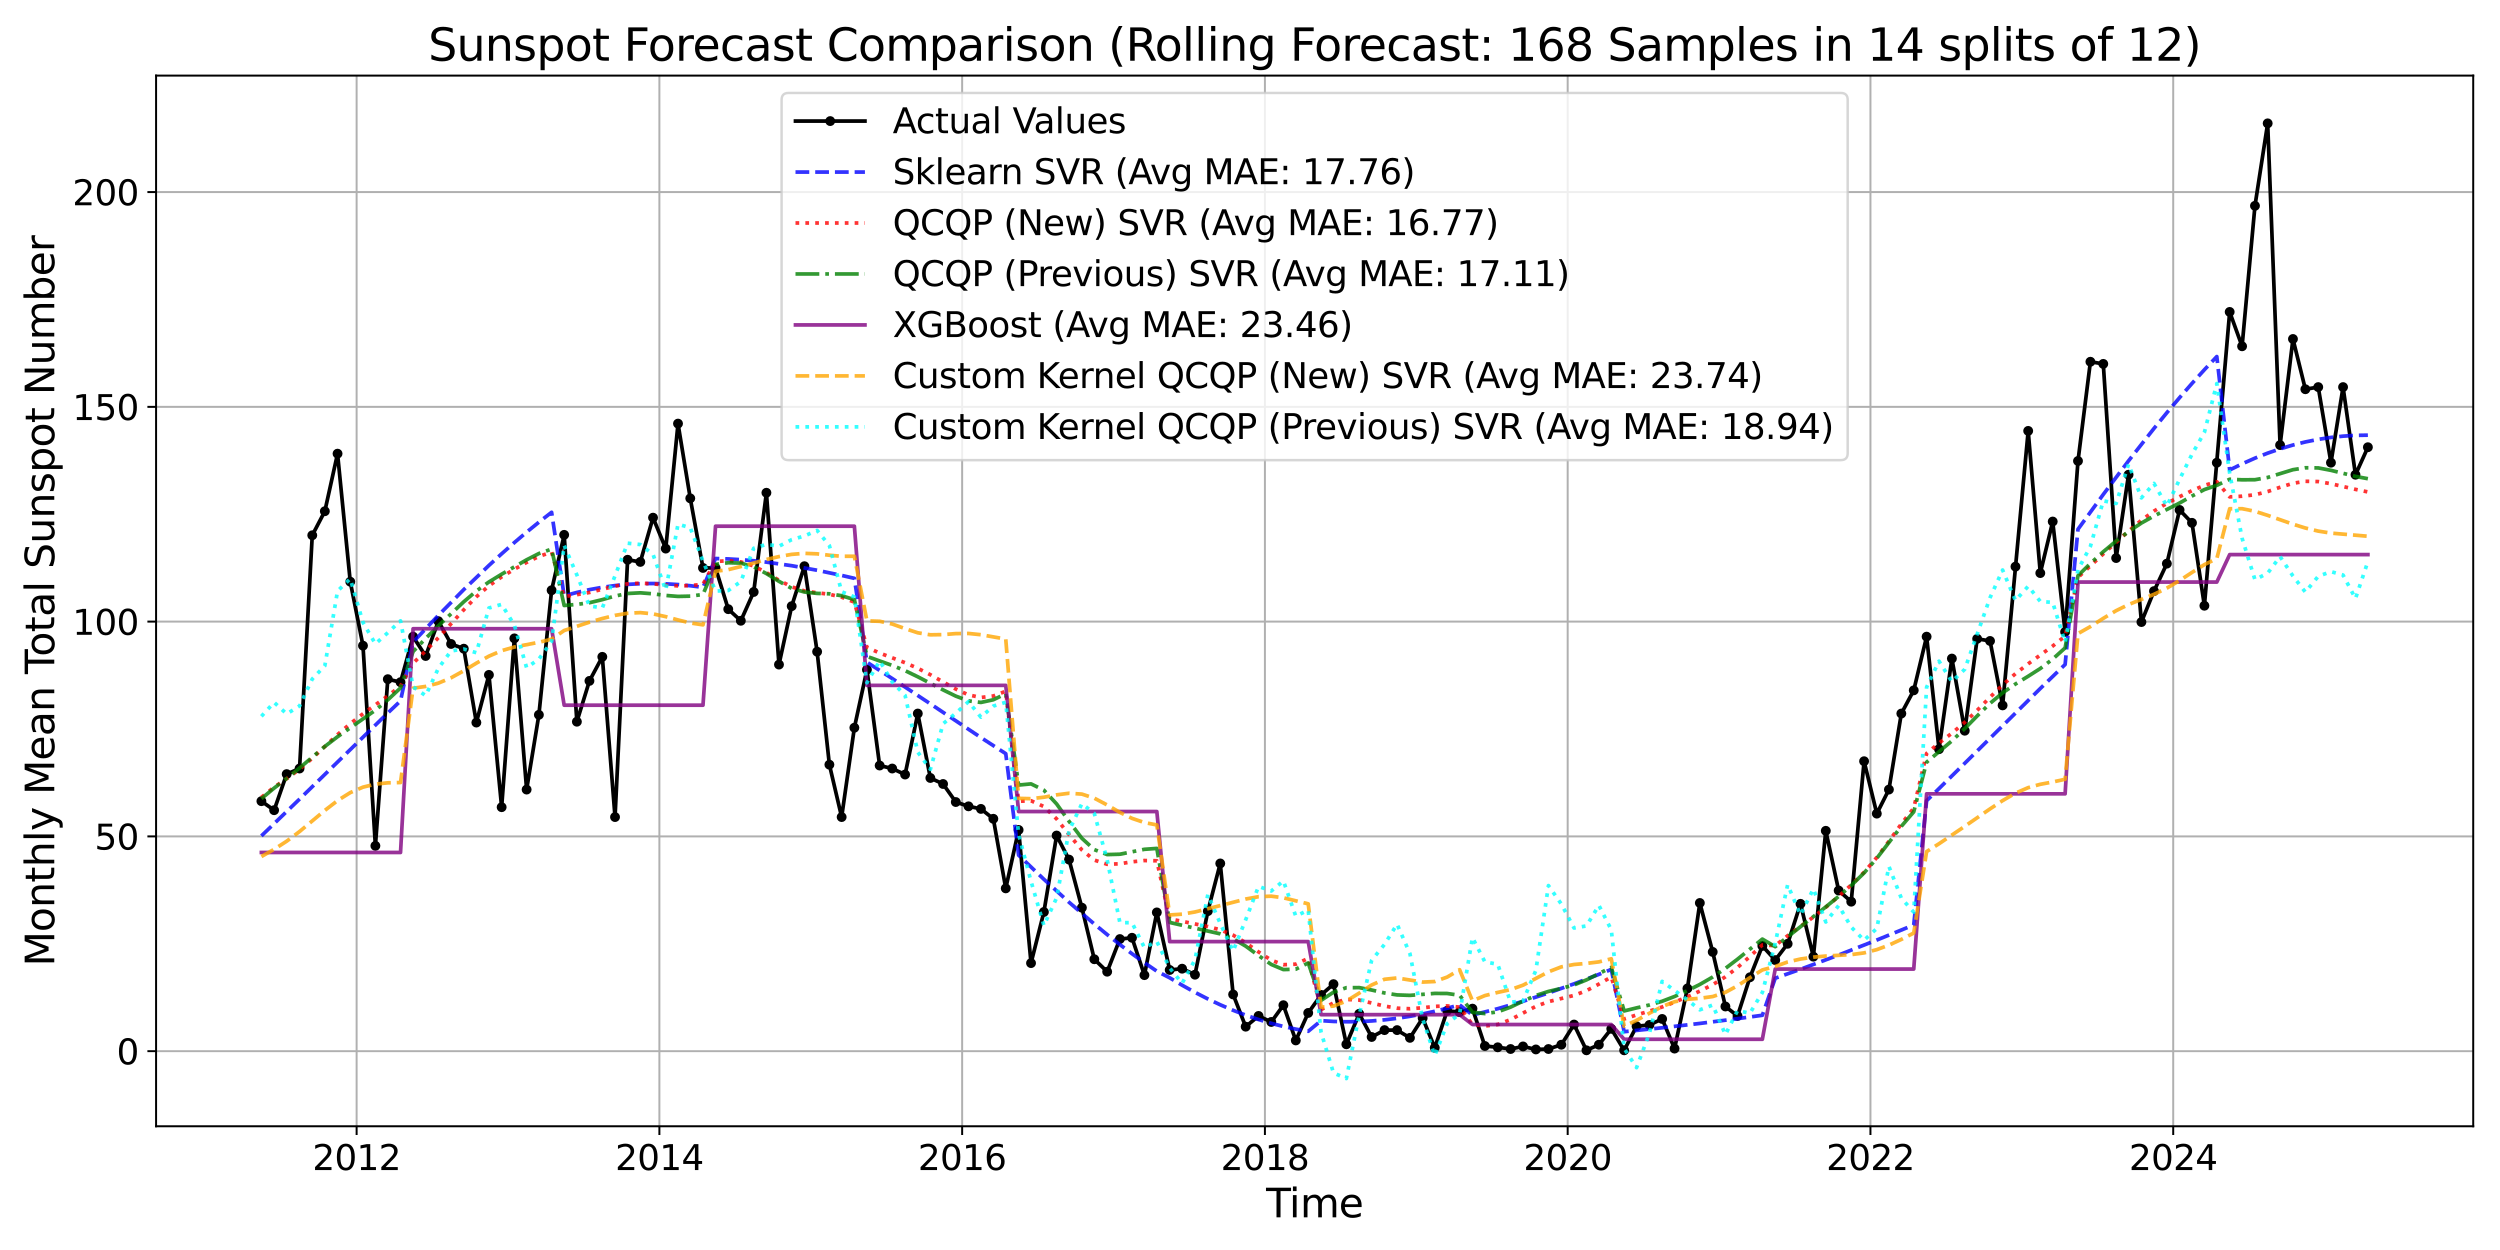 <?xml version="1.0" encoding="utf-8" standalone="no"?>
<!DOCTYPE svg PUBLIC "-//W3C//DTD SVG 1.1//EN"
  "http://www.w3.org/Graphics/SVG/1.1/DTD/svg11.dtd">
<svg xmlns:xlink="http://www.w3.org/1999/xlink" width="1008pt" height="504pt" viewBox="0 0 1008 504" xmlns="http://www.w3.org/2000/svg" version="1.1">
 <defs>
  <style type="text/css">*{stroke-linejoin: round; stroke-linecap: butt}</style>
 </defs>
 <g id="figure_1">
  <g id="patch_1">
   <path d="M 0 504 
L 1008 504 
L 1008 0 
L 0 0 
z
" style="fill: #ffffff"/>
  </g>
  <g id="axes_1">
   <g id="patch_2">
    <path d="M 62.93 454.12 
L 997.2 454.12 
L 997.2 30.48 
L 62.93 30.48 
z
" style="fill: #ffffff"/>
   </g>
   <g id="matplotlib.axis_1">
    <g id="xtick_1">
     <g id="line2d_1">
      <path d="M 143.789 454.12 
L 143.789 30.48 
" clip-path="url(#pcc02c32e2b)" style="fill: none; stroke: #b0b0b0; stroke-width: 0.8; stroke-linecap: square"/>
     </g>
     <g id="line2d_2">
      <defs>
       <path id="mae2267f627" d="M 0 0 
L 0 3.5 
" style="stroke: #000000; stroke-width: 0.8"/>
      </defs>
      <g>
       <use xlink:href="#mae2267f627" x="143.789" y="454.12" style="stroke: #000000; stroke-width: 0.8"/>
      </g>
     </g>
     <g id="text_1">
      <!-- 2012 -->
      <g transform="translate(125.974 471.758) scale(0.14 -0.14)">
       <defs>
        <path id="DejaVuSans-32" d="M 1228 531 
L 3431 531 
L 3431 0 
L 469 0 
L 469 531 
Q 828 903 1448 1529 
Q 2069 2156 2228 2338 
Q 2531 2678 2651 2914 
Q 2772 3150 2772 3378 
Q 2772 3750 2511 3984 
Q 2250 4219 1831 4219 
Q 1534 4219 1204 4116 
Q 875 4013 500 3803 
L 500 4441 
Q 881 4594 1212 4672 
Q 1544 4750 1819 4750 
Q 2544 4750 2975 4387 
Q 3406 4025 3406 3419 
Q 3406 3131 3298 2873 
Q 3191 2616 2906 2266 
Q 2828 2175 2409 1742 
Q 1991 1309 1228 531 
z
" transform="scale(0.016)"/>
        <path id="DejaVuSans-30" d="M 2034 4250 
Q 1547 4250 1301 3770 
Q 1056 3291 1056 2328 
Q 1056 1369 1301 889 
Q 1547 409 2034 409 
Q 2525 409 2770 889 
Q 3016 1369 3016 2328 
Q 3016 3291 2770 3770 
Q 2525 4250 2034 4250 
z
M 2034 4750 
Q 2819 4750 3233 4129 
Q 3647 3509 3647 2328 
Q 3647 1150 3233 529 
Q 2819 -91 2034 -91 
Q 1250 -91 836 529 
Q 422 1150 422 2328 
Q 422 3509 836 4129 
Q 1250 4750 2034 4750 
z
" transform="scale(0.016)"/>
        <path id="DejaVuSans-31" d="M 794 531 
L 1825 531 
L 1825 4091 
L 703 3866 
L 703 4441 
L 1819 4666 
L 2450 4666 
L 2450 531 
L 3481 531 
L 3481 0 
L 794 0 
L 794 531 
z
" transform="scale(0.016)"/>
       </defs>
       <use xlink:href="#DejaVuSans-32"/>
       <use xlink:href="#DejaVuSans-30" transform="translate(63.623 0)"/>
       <use xlink:href="#DejaVuSans-31" transform="translate(127.246 0)"/>
       <use xlink:href="#DejaVuSans-32" transform="translate(190.869 0)"/>
      </g>
     </g>
    </g>
    <g id="xtick_2">
     <g id="line2d_3">
      <path d="M 265.864 454.12 
L 265.864 30.48 
" clip-path="url(#pcc02c32e2b)" style="fill: none; stroke: #b0b0b0; stroke-width: 0.8; stroke-linecap: square"/>
     </g>
     <g id="line2d_4">
      <g>
       <use xlink:href="#mae2267f627" x="265.864" y="454.12" style="stroke: #000000; stroke-width: 0.8"/>
      </g>
     </g>
     <g id="text_2">
      <!-- 2014 -->
      <g transform="translate(248.049 471.758) scale(0.14 -0.14)">
       <defs>
        <path id="DejaVuSans-34" d="M 2419 4116 
L 825 1625 
L 2419 1625 
L 2419 4116 
z
M 2253 4666 
L 3047 4666 
L 3047 1625 
L 3713 1625 
L 3713 1100 
L 3047 1100 
L 3047 0 
L 2419 0 
L 2419 1100 
L 313 1100 
L 313 1709 
L 2253 4666 
z
" transform="scale(0.016)"/>
       </defs>
       <use xlink:href="#DejaVuSans-32"/>
       <use xlink:href="#DejaVuSans-30" transform="translate(63.623 0)"/>
       <use xlink:href="#DejaVuSans-31" transform="translate(127.246 0)"/>
       <use xlink:href="#DejaVuSans-34" transform="translate(190.869 0)"/>
      </g>
     </g>
    </g>
    <g id="xtick_3">
     <g id="line2d_5">
      <path d="M 387.939 454.12 
L 387.939 30.48 
" clip-path="url(#pcc02c32e2b)" style="fill: none; stroke: #b0b0b0; stroke-width: 0.8; stroke-linecap: square"/>
     </g>
     <g id="line2d_6">
      <g>
       <use xlink:href="#mae2267f627" x="387.939" y="454.12" style="stroke: #000000; stroke-width: 0.8"/>
      </g>
     </g>
     <g id="text_3">
      <!-- 2016 -->
      <g transform="translate(370.124 471.758) scale(0.14 -0.14)">
       <defs>
        <path id="DejaVuSans-36" d="M 2113 2584 
Q 1688 2584 1439 2293 
Q 1191 2003 1191 1497 
Q 1191 994 1439 701 
Q 1688 409 2113 409 
Q 2538 409 2786 701 
Q 3034 994 3034 1497 
Q 3034 2003 2786 2293 
Q 2538 2584 2113 2584 
z
M 3366 4563 
L 3366 3988 
Q 3128 4100 2886 4159 
Q 2644 4219 2406 4219 
Q 1781 4219 1451 3797 
Q 1122 3375 1075 2522 
Q 1259 2794 1537 2939 
Q 1816 3084 2150 3084 
Q 2853 3084 3261 2657 
Q 3669 2231 3669 1497 
Q 3669 778 3244 343 
Q 2819 -91 2113 -91 
Q 1303 -91 875 529 
Q 447 1150 447 2328 
Q 447 3434 972 4092 
Q 1497 4750 2381 4750 
Q 2619 4750 2861 4703 
Q 3103 4656 3366 4563 
z
" transform="scale(0.016)"/>
       </defs>
       <use xlink:href="#DejaVuSans-32"/>
       <use xlink:href="#DejaVuSans-30" transform="translate(63.623 0)"/>
       <use xlink:href="#DejaVuSans-31" transform="translate(127.246 0)"/>
       <use xlink:href="#DejaVuSans-36" transform="translate(190.869 0)"/>
      </g>
     </g>
    </g>
    <g id="xtick_4">
     <g id="line2d_7">
      <path d="M 510.014 454.12 
L 510.014 30.48 
" clip-path="url(#pcc02c32e2b)" style="fill: none; stroke: #b0b0b0; stroke-width: 0.8; stroke-linecap: square"/>
     </g>
     <g id="line2d_8">
      <g>
       <use xlink:href="#mae2267f627" x="510.014" y="454.12" style="stroke: #000000; stroke-width: 0.8"/>
      </g>
     </g>
     <g id="text_4">
      <!-- 2018 -->
      <g transform="translate(492.199 471.758) scale(0.14 -0.14)">
       <defs>
        <path id="DejaVuSans-38" d="M 2034 2216 
Q 1584 2216 1326 1975 
Q 1069 1734 1069 1313 
Q 1069 891 1326 650 
Q 1584 409 2034 409 
Q 2484 409 2743 651 
Q 3003 894 3003 1313 
Q 3003 1734 2745 1975 
Q 2488 2216 2034 2216 
z
M 1403 2484 
Q 997 2584 770 2862 
Q 544 3141 544 3541 
Q 544 4100 942 4425 
Q 1341 4750 2034 4750 
Q 2731 4750 3128 4425 
Q 3525 4100 3525 3541 
Q 3525 3141 3298 2862 
Q 3072 2584 2669 2484 
Q 3125 2378 3379 2068 
Q 3634 1759 3634 1313 
Q 3634 634 3220 271 
Q 2806 -91 2034 -91 
Q 1263 -91 848 271 
Q 434 634 434 1313 
Q 434 1759 690 2068 
Q 947 2378 1403 2484 
z
M 1172 3481 
Q 1172 3119 1398 2916 
Q 1625 2713 2034 2713 
Q 2441 2713 2670 2916 
Q 2900 3119 2900 3481 
Q 2900 3844 2670 4047 
Q 2441 4250 2034 4250 
Q 1625 4250 1398 4047 
Q 1172 3844 1172 3481 
z
" transform="scale(0.016)"/>
       </defs>
       <use xlink:href="#DejaVuSans-32"/>
       <use xlink:href="#DejaVuSans-30" transform="translate(63.623 0)"/>
       <use xlink:href="#DejaVuSans-31" transform="translate(127.246 0)"/>
       <use xlink:href="#DejaVuSans-38" transform="translate(190.869 0)"/>
      </g>
     </g>
    </g>
    <g id="xtick_5">
     <g id="line2d_9">
      <path d="M 632.089 454.12 
L 632.089 30.48 
" clip-path="url(#pcc02c32e2b)" style="fill: none; stroke: #b0b0b0; stroke-width: 0.8; stroke-linecap: square"/>
     </g>
     <g id="line2d_10">
      <g>
       <use xlink:href="#mae2267f627" x="632.089" y="454.12" style="stroke: #000000; stroke-width: 0.8"/>
      </g>
     </g>
     <g id="text_5">
      <!-- 2020 -->
      <g transform="translate(614.274 471.758) scale(0.14 -0.14)">
       <use xlink:href="#DejaVuSans-32"/>
       <use xlink:href="#DejaVuSans-30" transform="translate(63.623 0)"/>
       <use xlink:href="#DejaVuSans-32" transform="translate(127.246 0)"/>
       <use xlink:href="#DejaVuSans-30" transform="translate(190.869 0)"/>
      </g>
     </g>
    </g>
    <g id="xtick_6">
     <g id="line2d_11">
      <path d="M 754.164 454.12 
L 754.164 30.48 
" clip-path="url(#pcc02c32e2b)" style="fill: none; stroke: #b0b0b0; stroke-width: 0.8; stroke-linecap: square"/>
     </g>
     <g id="line2d_12">
      <g>
       <use xlink:href="#mae2267f627" x="754.164" y="454.12" style="stroke: #000000; stroke-width: 0.8"/>
      </g>
     </g>
     <g id="text_6">
      <!-- 2022 -->
      <g transform="translate(736.349 471.758) scale(0.14 -0.14)">
       <use xlink:href="#DejaVuSans-32"/>
       <use xlink:href="#DejaVuSans-30" transform="translate(63.623 0)"/>
       <use xlink:href="#DejaVuSans-32" transform="translate(127.246 0)"/>
       <use xlink:href="#DejaVuSans-32" transform="translate(190.869 0)"/>
      </g>
     </g>
    </g>
    <g id="xtick_7">
     <g id="line2d_13">
      <path d="M 876.239 454.12 
L 876.239 30.48 
" clip-path="url(#pcc02c32e2b)" style="fill: none; stroke: #b0b0b0; stroke-width: 0.8; stroke-linecap: square"/>
     </g>
     <g id="line2d_14">
      <g>
       <use xlink:href="#mae2267f627" x="876.239" y="454.12" style="stroke: #000000; stroke-width: 0.8"/>
      </g>
     </g>
     <g id="text_7">
      <!-- 2024 -->
      <g transform="translate(858.424 471.758) scale(0.14 -0.14)">
       <use xlink:href="#DejaVuSans-32"/>
       <use xlink:href="#DejaVuSans-30" transform="translate(63.623 0)"/>
       <use xlink:href="#DejaVuSans-32" transform="translate(127.246 0)"/>
       <use xlink:href="#DejaVuSans-34" transform="translate(190.869 0)"/>
      </g>
     </g>
    </g>
    <g id="text_8">
     <!-- Time -->
     <g transform="translate(510.491 490.827) scale(0.16 -0.16)">
      <defs>
       <path id="DejaVuSans-54" d="M -19 4666 
L 3928 4666 
L 3928 4134 
L 2272 4134 
L 2272 0 
L 1638 0 
L 1638 4134 
L -19 4134 
L -19 4666 
z
" transform="scale(0.016)"/>
       <path id="DejaVuSans-69" d="M 603 3500 
L 1178 3500 
L 1178 0 
L 603 0 
L 603 3500 
z
M 603 4863 
L 1178 4863 
L 1178 4134 
L 603 4134 
L 603 4863 
z
" transform="scale(0.016)"/>
       <path id="DejaVuSans-6d" d="M 3328 2828 
Q 3544 3216 3844 3400 
Q 4144 3584 4550 3584 
Q 5097 3584 5394 3201 
Q 5691 2819 5691 2113 
L 5691 0 
L 5113 0 
L 5113 2094 
Q 5113 2597 4934 2840 
Q 4756 3084 4391 3084 
Q 3944 3084 3684 2787 
Q 3425 2491 3425 1978 
L 3425 0 
L 2847 0 
L 2847 2094 
Q 2847 2600 2669 2842 
Q 2491 3084 2119 3084 
Q 1678 3084 1418 2786 
Q 1159 2488 1159 1978 
L 1159 0 
L 581 0 
L 581 3500 
L 1159 3500 
L 1159 2956 
Q 1356 3278 1631 3431 
Q 1906 3584 2284 3584 
Q 2666 3584 2933 3390 
Q 3200 3197 3328 2828 
z
" transform="scale(0.016)"/>
       <path id="DejaVuSans-65" d="M 3597 1894 
L 3597 1613 
L 953 1613 
Q 991 1019 1311 708 
Q 1631 397 2203 397 
Q 2534 397 2845 478 
Q 3156 559 3463 722 
L 3463 178 
Q 3153 47 2828 -22 
Q 2503 -91 2169 -91 
Q 1331 -91 842 396 
Q 353 884 353 1716 
Q 353 2575 817 3079 
Q 1281 3584 2069 3584 
Q 2775 3584 3186 3129 
Q 3597 2675 3597 1894 
z
M 3022 2063 
Q 3016 2534 2758 2815 
Q 2500 3097 2075 3097 
Q 1594 3097 1305 2825 
Q 1016 2553 972 2059 
L 3022 2063 
z
" transform="scale(0.016)"/>
      </defs>
      <use xlink:href="#DejaVuSans-54"/>
      <use xlink:href="#DejaVuSans-69" transform="translate(57.959 0)"/>
      <use xlink:href="#DejaVuSans-6d" transform="translate(85.742 0)"/>
      <use xlink:href="#DejaVuSans-65" transform="translate(183.154 0)"/>
     </g>
    </g>
   </g>
   <g id="matplotlib.axis_2">
    <g id="ytick_1">
     <g id="line2d_15">
      <path d="M 62.93 423.828 
L 997.2 423.828 
" clip-path="url(#pcc02c32e2b)" style="fill: none; stroke: #b0b0b0; stroke-width: 0.8; stroke-linecap: square"/>
     </g>
     <g id="line2d_16">
      <defs>
       <path id="m199e874baf" d="M 0 0 
L -3.5 0 
" style="stroke: #000000; stroke-width: 0.8"/>
      </defs>
      <g>
       <use xlink:href="#m199e874baf" x="62.93" y="423.828" style="stroke: #000000; stroke-width: 0.8"/>
      </g>
     </g>
     <g id="text_9">
      <!-- 0 -->
      <g transform="translate(47.023 429.147) scale(0.14 -0.14)">
       <use xlink:href="#DejaVuSans-30"/>
      </g>
     </g>
    </g>
    <g id="ytick_2">
     <g id="line2d_17">
      <path d="M 62.93 337.233 
L 997.2 337.233 
" clip-path="url(#pcc02c32e2b)" style="fill: none; stroke: #b0b0b0; stroke-width: 0.8; stroke-linecap: square"/>
     </g>
     <g id="line2d_18">
      <g>
       <use xlink:href="#m199e874baf" x="62.93" y="337.233" style="stroke: #000000; stroke-width: 0.8"/>
      </g>
     </g>
     <g id="text_10">
      <!-- 50 -->
      <g transform="translate(38.115 342.552) scale(0.14 -0.14)">
       <defs>
        <path id="DejaVuSans-35" d="M 691 4666 
L 3169 4666 
L 3169 4134 
L 1269 4134 
L 1269 2991 
Q 1406 3038 1543 3061 
Q 1681 3084 1819 3084 
Q 2600 3084 3056 2656 
Q 3513 2228 3513 1497 
Q 3513 744 3044 326 
Q 2575 -91 1722 -91 
Q 1428 -91 1123 -41 
Q 819 9 494 109 
L 494 744 
Q 775 591 1075 516 
Q 1375 441 1709 441 
Q 2250 441 2565 725 
Q 2881 1009 2881 1497 
Q 2881 1984 2565 2268 
Q 2250 2553 1709 2553 
Q 1456 2553 1204 2497 
Q 953 2441 691 2322 
L 691 4666 
z
" transform="scale(0.016)"/>
       </defs>
       <use xlink:href="#DejaVuSans-35"/>
       <use xlink:href="#DejaVuSans-30" transform="translate(63.623 0)"/>
      </g>
     </g>
    </g>
    <g id="ytick_3">
     <g id="line2d_19">
      <path d="M 62.93 250.638 
L 997.2 250.638 
" clip-path="url(#pcc02c32e2b)" style="fill: none; stroke: #b0b0b0; stroke-width: 0.8; stroke-linecap: square"/>
     </g>
     <g id="line2d_20">
      <g>
       <use xlink:href="#m199e874baf" x="62.93" y="250.638" style="stroke: #000000; stroke-width: 0.8"/>
      </g>
     </g>
     <g id="text_11">
      <!-- 100 -->
      <g transform="translate(29.207 255.957) scale(0.14 -0.14)">
       <use xlink:href="#DejaVuSans-31"/>
       <use xlink:href="#DejaVuSans-30" transform="translate(63.623 0)"/>
       <use xlink:href="#DejaVuSans-30" transform="translate(127.246 0)"/>
      </g>
     </g>
    </g>
    <g id="ytick_4">
     <g id="line2d_21">
      <path d="M 62.93 164.042 
L 997.2 164.042 
" clip-path="url(#pcc02c32e2b)" style="fill: none; stroke: #b0b0b0; stroke-width: 0.8; stroke-linecap: square"/>
     </g>
     <g id="line2d_22">
      <g>
       <use xlink:href="#m199e874baf" x="62.93" y="164.042" style="stroke: #000000; stroke-width: 0.8"/>
      </g>
     </g>
     <g id="text_12">
      <!-- 150 -->
      <g transform="translate(29.207 169.361) scale(0.14 -0.14)">
       <use xlink:href="#DejaVuSans-31"/>
       <use xlink:href="#DejaVuSans-35" transform="translate(63.623 0)"/>
       <use xlink:href="#DejaVuSans-30" transform="translate(127.246 0)"/>
      </g>
     </g>
    </g>
    <g id="ytick_5">
     <g id="line2d_23">
      <path d="M 62.93 77.447 
L 997.2 77.447 
" clip-path="url(#pcc02c32e2b)" style="fill: none; stroke: #b0b0b0; stroke-width: 0.8; stroke-linecap: square"/>
     </g>
     <g id="line2d_24">
      <g>
       <use xlink:href="#m199e874baf" x="62.93" y="77.447" style="stroke: #000000; stroke-width: 0.8"/>
      </g>
     </g>
     <g id="text_13">
      <!-- 200 -->
      <g transform="translate(29.207 82.766) scale(0.14 -0.14)">
       <use xlink:href="#DejaVuSans-32"/>
       <use xlink:href="#DejaVuSans-30" transform="translate(63.623 0)"/>
       <use xlink:href="#DejaVuSans-30" transform="translate(127.246 0)"/>
      </g>
     </g>
    </g>
    <g id="text_14">
     <!-- Monthly Mean Total Sunspot Number -->
     <g transform="translate(21.88 389.615) rotate(-90) scale(0.16 -0.16)">
      <defs>
       <path id="DejaVuSans-4d" d="M 628 4666 
L 1569 4666 
L 2759 1491 
L 3956 4666 
L 4897 4666 
L 4897 0 
L 4281 0 
L 4281 4097 
L 3078 897 
L 2444 897 
L 1241 4097 
L 1241 0 
L 628 0 
L 628 4666 
z
" transform="scale(0.016)"/>
       <path id="DejaVuSans-6f" d="M 1959 3097 
Q 1497 3097 1228 2736 
Q 959 2375 959 1747 
Q 959 1119 1226 758 
Q 1494 397 1959 397 
Q 2419 397 2687 759 
Q 2956 1122 2956 1747 
Q 2956 2369 2687 2733 
Q 2419 3097 1959 3097 
z
M 1959 3584 
Q 2709 3584 3137 3096 
Q 3566 2609 3566 1747 
Q 3566 888 3137 398 
Q 2709 -91 1959 -91 
Q 1206 -91 779 398 
Q 353 888 353 1747 
Q 353 2609 779 3096 
Q 1206 3584 1959 3584 
z
" transform="scale(0.016)"/>
       <path id="DejaVuSans-6e" d="M 3513 2113 
L 3513 0 
L 2938 0 
L 2938 2094 
Q 2938 2591 2744 2837 
Q 2550 3084 2163 3084 
Q 1697 3084 1428 2787 
Q 1159 2491 1159 1978 
L 1159 0 
L 581 0 
L 581 3500 
L 1159 3500 
L 1159 2956 
Q 1366 3272 1645 3428 
Q 1925 3584 2291 3584 
Q 2894 3584 3203 3211 
Q 3513 2838 3513 2113 
z
" transform="scale(0.016)"/>
       <path id="DejaVuSans-74" d="M 1172 4494 
L 1172 3500 
L 2356 3500 
L 2356 3053 
L 1172 3053 
L 1172 1153 
Q 1172 725 1289 603 
Q 1406 481 1766 481 
L 2356 481 
L 2356 0 
L 1766 0 
Q 1100 0 847 248 
Q 594 497 594 1153 
L 594 3053 
L 172 3053 
L 172 3500 
L 594 3500 
L 594 4494 
L 1172 4494 
z
" transform="scale(0.016)"/>
       <path id="DejaVuSans-68" d="M 3513 2113 
L 3513 0 
L 2938 0 
L 2938 2094 
Q 2938 2591 2744 2837 
Q 2550 3084 2163 3084 
Q 1697 3084 1428 2787 
Q 1159 2491 1159 1978 
L 1159 0 
L 581 0 
L 581 4863 
L 1159 4863 
L 1159 2956 
Q 1366 3272 1645 3428 
Q 1925 3584 2291 3584 
Q 2894 3584 3203 3211 
Q 3513 2838 3513 2113 
z
" transform="scale(0.016)"/>
       <path id="DejaVuSans-6c" d="M 603 4863 
L 1178 4863 
L 1178 0 
L 603 0 
L 603 4863 
z
" transform="scale(0.016)"/>
       <path id="DejaVuSans-79" d="M 2059 -325 
Q 1816 -950 1584 -1140 
Q 1353 -1331 966 -1331 
L 506 -1331 
L 506 -850 
L 844 -850 
Q 1081 -850 1212 -737 
Q 1344 -625 1503 -206 
L 1606 56 
L 191 3500 
L 800 3500 
L 1894 763 
L 2988 3500 
L 3597 3500 
L 2059 -325 
z
" transform="scale(0.016)"/>
       <path id="DejaVuSans-20" transform="scale(0.016)"/>
       <path id="DejaVuSans-61" d="M 2194 1759 
Q 1497 1759 1228 1600 
Q 959 1441 959 1056 
Q 959 750 1161 570 
Q 1363 391 1709 391 
Q 2188 391 2477 730 
Q 2766 1069 2766 1631 
L 2766 1759 
L 2194 1759 
z
M 3341 1997 
L 3341 0 
L 2766 0 
L 2766 531 
Q 2569 213 2275 61 
Q 1981 -91 1556 -91 
Q 1019 -91 701 211 
Q 384 513 384 1019 
Q 384 1609 779 1909 
Q 1175 2209 1959 2209 
L 2766 2209 
L 2766 2266 
Q 2766 2663 2505 2880 
Q 2244 3097 1772 3097 
Q 1472 3097 1187 3025 
Q 903 2953 641 2809 
L 641 3341 
Q 956 3463 1253 3523 
Q 1550 3584 1831 3584 
Q 2591 3584 2966 3190 
Q 3341 2797 3341 1997 
z
" transform="scale(0.016)"/>
       <path id="DejaVuSans-53" d="M 3425 4513 
L 3425 3897 
Q 3066 4069 2747 4153 
Q 2428 4238 2131 4238 
Q 1616 4238 1336 4038 
Q 1056 3838 1056 3469 
Q 1056 3159 1242 3001 
Q 1428 2844 1947 2747 
L 2328 2669 
Q 3034 2534 3370 2195 
Q 3706 1856 3706 1288 
Q 3706 609 3251 259 
Q 2797 -91 1919 -91 
Q 1588 -91 1214 -16 
Q 841 59 441 206 
L 441 856 
Q 825 641 1194 531 
Q 1563 422 1919 422 
Q 2459 422 2753 634 
Q 3047 847 3047 1241 
Q 3047 1584 2836 1778 
Q 2625 1972 2144 2069 
L 1759 2144 
Q 1053 2284 737 2584 
Q 422 2884 422 3419 
Q 422 4038 858 4394 
Q 1294 4750 2059 4750 
Q 2388 4750 2728 4690 
Q 3069 4631 3425 4513 
z
" transform="scale(0.016)"/>
       <path id="DejaVuSans-75" d="M 544 1381 
L 544 3500 
L 1119 3500 
L 1119 1403 
Q 1119 906 1312 657 
Q 1506 409 1894 409 
Q 2359 409 2629 706 
Q 2900 1003 2900 1516 
L 2900 3500 
L 3475 3500 
L 3475 0 
L 2900 0 
L 2900 538 
Q 2691 219 2414 64 
Q 2138 -91 1772 -91 
Q 1169 -91 856 284 
Q 544 659 544 1381 
z
M 1991 3584 
L 1991 3584 
z
" transform="scale(0.016)"/>
       <path id="DejaVuSans-73" d="M 2834 3397 
L 2834 2853 
Q 2591 2978 2328 3040 
Q 2066 3103 1784 3103 
Q 1356 3103 1142 2972 
Q 928 2841 928 2578 
Q 928 2378 1081 2264 
Q 1234 2150 1697 2047 
L 1894 2003 
Q 2506 1872 2764 1633 
Q 3022 1394 3022 966 
Q 3022 478 2636 193 
Q 2250 -91 1575 -91 
Q 1294 -91 989 -36 
Q 684 19 347 128 
L 347 722 
Q 666 556 975 473 
Q 1284 391 1588 391 
Q 1994 391 2212 530 
Q 2431 669 2431 922 
Q 2431 1156 2273 1281 
Q 2116 1406 1581 1522 
L 1381 1569 
Q 847 1681 609 1914 
Q 372 2147 372 2553 
Q 372 3047 722 3315 
Q 1072 3584 1716 3584 
Q 2034 3584 2315 3537 
Q 2597 3491 2834 3397 
z
" transform="scale(0.016)"/>
       <path id="DejaVuSans-70" d="M 1159 525 
L 1159 -1331 
L 581 -1331 
L 581 3500 
L 1159 3500 
L 1159 2969 
Q 1341 3281 1617 3432 
Q 1894 3584 2278 3584 
Q 2916 3584 3314 3078 
Q 3713 2572 3713 1747 
Q 3713 922 3314 415 
Q 2916 -91 2278 -91 
Q 1894 -91 1617 61 
Q 1341 213 1159 525 
z
M 3116 1747 
Q 3116 2381 2855 2742 
Q 2594 3103 2138 3103 
Q 1681 3103 1420 2742 
Q 1159 2381 1159 1747 
Q 1159 1113 1420 752 
Q 1681 391 2138 391 
Q 2594 391 2855 752 
Q 3116 1113 3116 1747 
z
" transform="scale(0.016)"/>
       <path id="DejaVuSans-4e" d="M 628 4666 
L 1478 4666 
L 3547 763 
L 3547 4666 
L 4159 4666 
L 4159 0 
L 3309 0 
L 1241 3903 
L 1241 0 
L 628 0 
L 628 4666 
z
" transform="scale(0.016)"/>
       <path id="DejaVuSans-62" d="M 3116 1747 
Q 3116 2381 2855 2742 
Q 2594 3103 2138 3103 
Q 1681 3103 1420 2742 
Q 1159 2381 1159 1747 
Q 1159 1113 1420 752 
Q 1681 391 2138 391 
Q 2594 391 2855 752 
Q 3116 1113 3116 1747 
z
M 1159 2969 
Q 1341 3281 1617 3432 
Q 1894 3584 2278 3584 
Q 2916 3584 3314 3078 
Q 3713 2572 3713 1747 
Q 3713 922 3314 415 
Q 2916 -91 2278 -91 
Q 1894 -91 1617 61 
Q 1341 213 1159 525 
L 1159 0 
L 581 0 
L 581 4863 
L 1159 4863 
L 1159 2969 
z
" transform="scale(0.016)"/>
       <path id="DejaVuSans-72" d="M 2631 2963 
Q 2534 3019 2420 3045 
Q 2306 3072 2169 3072 
Q 1681 3072 1420 2755 
Q 1159 2438 1159 1844 
L 1159 0 
L 581 0 
L 581 3500 
L 1159 3500 
L 1159 2956 
Q 1341 3275 1631 3429 
Q 1922 3584 2338 3584 
Q 2397 3584 2469 3576 
Q 2541 3569 2628 3553 
L 2631 2963 
z
" transform="scale(0.016)"/>
      </defs>
      <use xlink:href="#DejaVuSans-4d"/>
      <use xlink:href="#DejaVuSans-6f" transform="translate(86.279 0)"/>
      <use xlink:href="#DejaVuSans-6e" transform="translate(147.461 0)"/>
      <use xlink:href="#DejaVuSans-74" transform="translate(210.84 0)"/>
      <use xlink:href="#DejaVuSans-68" transform="translate(250.049 0)"/>
      <use xlink:href="#DejaVuSans-6c" transform="translate(313.428 0)"/>
      <use xlink:href="#DejaVuSans-79" transform="translate(341.211 0)"/>
      <use xlink:href="#DejaVuSans-20" transform="translate(400.391 0)"/>
      <use xlink:href="#DejaVuSans-4d" transform="translate(432.178 0)"/>
      <use xlink:href="#DejaVuSans-65" transform="translate(518.457 0)"/>
      <use xlink:href="#DejaVuSans-61" transform="translate(579.98 0)"/>
      <use xlink:href="#DejaVuSans-6e" transform="translate(641.26 0)"/>
      <use xlink:href="#DejaVuSans-20" transform="translate(704.639 0)"/>
      <use xlink:href="#DejaVuSans-54" transform="translate(736.426 0)"/>
      <use xlink:href="#DejaVuSans-6f" transform="translate(780.51 0)"/>
      <use xlink:href="#DejaVuSans-74" transform="translate(841.691 0)"/>
      <use xlink:href="#DejaVuSans-61" transform="translate(880.9 0)"/>
      <use xlink:href="#DejaVuSans-6c" transform="translate(942.18 0)"/>
      <use xlink:href="#DejaVuSans-20" transform="translate(969.963 0)"/>
      <use xlink:href="#DejaVuSans-53" transform="translate(1001.75 0)"/>
      <use xlink:href="#DejaVuSans-75" transform="translate(1065.227 0)"/>
      <use xlink:href="#DejaVuSans-6e" transform="translate(1128.605 0)"/>
      <use xlink:href="#DejaVuSans-73" transform="translate(1191.984 0)"/>
      <use xlink:href="#DejaVuSans-70" transform="translate(1244.084 0)"/>
      <use xlink:href="#DejaVuSans-6f" transform="translate(1307.561 0)"/>
      <use xlink:href="#DejaVuSans-74" transform="translate(1368.742 0)"/>
      <use xlink:href="#DejaVuSans-20" transform="translate(1407.951 0)"/>
      <use xlink:href="#DejaVuSans-4e" transform="translate(1439.738 0)"/>
      <use xlink:href="#DejaVuSans-75" transform="translate(1514.543 0)"/>
      <use xlink:href="#DejaVuSans-6d" transform="translate(1577.922 0)"/>
      <use xlink:href="#DejaVuSans-62" transform="translate(1675.334 0)"/>
      <use xlink:href="#DejaVuSans-65" transform="translate(1738.811 0)"/>
      <use xlink:href="#DejaVuSans-72" transform="translate(1800.334 0)"/>
     </g>
    </g>
   </g>
   <g id="line2d_25">
    <path d="M 105.397 323.031 
L 110.524 326.668 
L 115.59 312.12 
L 120.778 309.869 
L 125.905 215.826 
L 130.972 206.128 
L 136.099 182.92 
L 141.226 234.531 
L 146.353 260.336 
L 151.358 341.043 
L 156.363 273.845 
L 161.49 275.058 
L 166.556 256.699 
L 171.622 264.493 
L 176.75 250.464 
L 181.877 259.644 
L 187.004 261.549 
L 192.07 291.337 
L 197.136 272.113 
L 202.263 325.456 
L 207.39 257.392 
L 212.334 318.355 
L 217.278 288.22 
L 222.406 237.995 
L 227.472 215.653 
L 232.599 290.991 
L 237.665 274.538 
L 242.853 264.839 
L 247.98 329.439 
L 253.046 225.698 
L 258.174 226.564 
L 263.301 208.725 
L 268.428 221.195 
L 273.372 170.797 
L 278.316 200.932 
L 283.443 228.989 
L 288.509 228.989 
L 293.636 245.615 
L 298.702 250.291 
L 303.891 238.687 
L 309.018 198.68 
L 314.084 267.957 
L 319.211 244.403 
L 324.338 228.296 
L 329.465 262.761 
L 334.409 308.31 
L 339.353 329.439 
L 344.481 293.416 
L 349.547 270.035 
L 354.674 308.657 
L 359.74 309.869 
L 364.928 312.294 
L 370.055 287.7 
L 375.121 313.679 
L 380.249 316.104 
L 385.376 323.378 
L 390.503 325.11 
L 395.508 326.149 
L 400.513 330.132 
L 405.518 358.189 
L 410.706 334.635 
L 415.711 388.324 
L 420.899 367.715 
L 426.027 336.887 
L 431.032 346.585 
L 436.22 365.983 
L 441.225 386.766 
L 446.413 391.788 
L 451.54 378.626 
L 456.423 378.106 
L 461.428 393.174 
L 466.433 367.888 
L 471.622 391.095 
L 476.627 390.576 
L 481.815 393 
L 487.003 367.368 
L 492.008 348.144 
L 497.196 400.967 
L 502.262 413.957 
L 507.451 409.627 
L 512.578 412.051 
L 517.461 405.297 
L 522.466 419.499 
L 527.471 408.414 
L 532.659 401.14 
L 537.664 396.811 
L 542.852 421.057 
L 548.041 408.761 
L 553.046 418.113 
L 558.234 415.342 
L 563.3 415.342 
L 568.488 418.459 
L 573.615 410.493 
L 578.498 422.443 
L 583.503 407.548 
L 588.508 408.068 
L 593.697 406.683 
L 598.702 421.75 
L 603.89 422.27 
L 609.078 422.962 
L 614.083 421.923 
L 619.271 423.136 
L 624.337 422.962 
L 629.526 421.231 
L 634.653 413.091 
L 639.658 423.482 
L 644.663 421.231 
L 649.668 414.822 
L 654.856 423.482 
L 659.861 413.783 
L 665.049 413.264 
L 670.177 410.839 
L 675.182 422.789 
L 680.37 398.543 
L 685.375 364.078 
L 690.563 383.821 
L 695.69 405.817 
L 700.573 409.627 
L 705.578 394.04 
L 710.583 381.397 
L 715.771 387.112 
L 720.777 380.531 
L 725.965 364.424 
L 731.153 385.726 
L 736.158 334.982 
L 741.346 359.055 
L 746.412 363.558 
L 751.6 306.925 
L 756.728 328.054 
L 761.611 318.355 
L 766.616 287.7 
L 771.621 278.348 
L 776.809 256.699 
L 781.814 302.075 
L 787.002 265.532 
L 792.19 294.628 
L 797.195 257.565 
L 802.384 258.431 
L 807.45 284.41 
L 817.765 173.741 
L 822.648 231.067 
L 827.653 210.284 
L 832.658 254.794 
L 837.846 185.864 
L 842.852 145.857 
L 848.04 146.723 
L 853.228 225.005 
L 858.233 191.406 
L 863.421 250.811 
L 868.487 238.341 
L 873.675 227.257 
L 878.803 205.608 
L 883.808 210.804 
L 888.813 244.23 
L 899.006 125.767 
L 904.011 139.622 
L 909.199 82.989 
L 914.326 49.736 
L 919.331 179.456 
L 924.52 136.678 
L 929.525 156.941 
L 934.713 156.075 
L 939.84 186.557 
L 944.723 156.075 
L 949.728 191.406 
L 954.733 180.322 
L 954.733 180.322 
" clip-path="url(#pcc02c32e2b)" style="fill: none; stroke: #000000; stroke-width: 1.5; stroke-linecap: square"/>
    <defs>
     <path id="m538acf98c5" d="M 0 1.5 
C 0.398 1.5 0.779 1.342 1.061 1.061 
C 1.342 0.779 1.5 0.398 1.5 0 
C 1.5 -0.398 1.342 -0.779 1.061 -1.061 
C 0.779 -1.342 0.398 -1.5 0 -1.5 
C -0.398 -1.5 -0.779 -1.342 -1.061 -1.061 
C -1.342 -0.779 -1.5 -0.398 -1.5 0 
C -1.5 0.398 -1.342 0.779 -1.061 1.061 
C -0.779 1.342 -0.398 1.5 0 1.5 
z
" style="stroke: #000000"/>
    </defs>
    <g clip-path="url(#pcc02c32e2b)">
     <use xlink:href="#m538acf98c5" x="105.397" y="323.031" style="stroke: #000000"/>
     <use xlink:href="#m538acf98c5" x="110.524" y="326.668" style="stroke: #000000"/>
     <use xlink:href="#m538acf98c5" x="115.59" y="312.12" style="stroke: #000000"/>
     <use xlink:href="#m538acf98c5" x="120.778" y="309.869" style="stroke: #000000"/>
     <use xlink:href="#m538acf98c5" x="125.905" y="215.826" style="stroke: #000000"/>
     <use xlink:href="#m538acf98c5" x="130.972" y="206.128" style="stroke: #000000"/>
     <use xlink:href="#m538acf98c5" x="136.099" y="182.92" style="stroke: #000000"/>
     <use xlink:href="#m538acf98c5" x="141.226" y="234.531" style="stroke: #000000"/>
     <use xlink:href="#m538acf98c5" x="146.353" y="260.336" style="stroke: #000000"/>
     <use xlink:href="#m538acf98c5" x="151.358" y="341.043" style="stroke: #000000"/>
     <use xlink:href="#m538acf98c5" x="156.363" y="273.845" style="stroke: #000000"/>
     <use xlink:href="#m538acf98c5" x="161.49" y="275.058" style="stroke: #000000"/>
     <use xlink:href="#m538acf98c5" x="166.556" y="256.699" style="stroke: #000000"/>
     <use xlink:href="#m538acf98c5" x="171.622" y="264.493" style="stroke: #000000"/>
     <use xlink:href="#m538acf98c5" x="176.75" y="250.464" style="stroke: #000000"/>
     <use xlink:href="#m538acf98c5" x="181.877" y="259.644" style="stroke: #000000"/>
     <use xlink:href="#m538acf98c5" x="187.004" y="261.549" style="stroke: #000000"/>
     <use xlink:href="#m538acf98c5" x="192.07" y="291.337" style="stroke: #000000"/>
     <use xlink:href="#m538acf98c5" x="197.136" y="272.113" style="stroke: #000000"/>
     <use xlink:href="#m538acf98c5" x="202.263" y="325.456" style="stroke: #000000"/>
     <use xlink:href="#m538acf98c5" x="207.39" y="257.392" style="stroke: #000000"/>
     <use xlink:href="#m538acf98c5" x="212.334" y="318.355" style="stroke: #000000"/>
     <use xlink:href="#m538acf98c5" x="217.278" y="288.22" style="stroke: #000000"/>
     <use xlink:href="#m538acf98c5" x="222.406" y="237.995" style="stroke: #000000"/>
     <use xlink:href="#m538acf98c5" x="227.472" y="215.653" style="stroke: #000000"/>
     <use xlink:href="#m538acf98c5" x="232.599" y="290.991" style="stroke: #000000"/>
     <use xlink:href="#m538acf98c5" x="237.665" y="274.538" style="stroke: #000000"/>
     <use xlink:href="#m538acf98c5" x="242.853" y="264.839" style="stroke: #000000"/>
     <use xlink:href="#m538acf98c5" x="247.98" y="329.439" style="stroke: #000000"/>
     <use xlink:href="#m538acf98c5" x="253.046" y="225.698" style="stroke: #000000"/>
     <use xlink:href="#m538acf98c5" x="258.174" y="226.564" style="stroke: #000000"/>
     <use xlink:href="#m538acf98c5" x="263.301" y="208.725" style="stroke: #000000"/>
     <use xlink:href="#m538acf98c5" x="268.428" y="221.195" style="stroke: #000000"/>
     <use xlink:href="#m538acf98c5" x="273.372" y="170.797" style="stroke: #000000"/>
     <use xlink:href="#m538acf98c5" x="278.316" y="200.932" style="stroke: #000000"/>
     <use xlink:href="#m538acf98c5" x="283.443" y="228.989" style="stroke: #000000"/>
     <use xlink:href="#m538acf98c5" x="288.509" y="228.989" style="stroke: #000000"/>
     <use xlink:href="#m538acf98c5" x="293.636" y="245.615" style="stroke: #000000"/>
     <use xlink:href="#m538acf98c5" x="298.702" y="250.291" style="stroke: #000000"/>
     <use xlink:href="#m538acf98c5" x="303.891" y="238.687" style="stroke: #000000"/>
     <use xlink:href="#m538acf98c5" x="309.018" y="198.68" style="stroke: #000000"/>
     <use xlink:href="#m538acf98c5" x="314.084" y="267.957" style="stroke: #000000"/>
     <use xlink:href="#m538acf98c5" x="319.211" y="244.403" style="stroke: #000000"/>
     <use xlink:href="#m538acf98c5" x="324.338" y="228.296" style="stroke: #000000"/>
     <use xlink:href="#m538acf98c5" x="329.465" y="262.761" style="stroke: #000000"/>
     <use xlink:href="#m538acf98c5" x="334.409" y="308.31" style="stroke: #000000"/>
     <use xlink:href="#m538acf98c5" x="339.353" y="329.439" style="stroke: #000000"/>
     <use xlink:href="#m538acf98c5" x="344.481" y="293.416" style="stroke: #000000"/>
     <use xlink:href="#m538acf98c5" x="349.547" y="270.035" style="stroke: #000000"/>
     <use xlink:href="#m538acf98c5" x="354.674" y="308.657" style="stroke: #000000"/>
     <use xlink:href="#m538acf98c5" x="359.74" y="309.869" style="stroke: #000000"/>
     <use xlink:href="#m538acf98c5" x="364.928" y="312.294" style="stroke: #000000"/>
     <use xlink:href="#m538acf98c5" x="370.055" y="287.7" style="stroke: #000000"/>
     <use xlink:href="#m538acf98c5" x="375.121" y="313.679" style="stroke: #000000"/>
     <use xlink:href="#m538acf98c5" x="380.249" y="316.104" style="stroke: #000000"/>
     <use xlink:href="#m538acf98c5" x="385.376" y="323.378" style="stroke: #000000"/>
     <use xlink:href="#m538acf98c5" x="390.503" y="325.11" style="stroke: #000000"/>
     <use xlink:href="#m538acf98c5" x="395.508" y="326.149" style="stroke: #000000"/>
     <use xlink:href="#m538acf98c5" x="400.513" y="330.132" style="stroke: #000000"/>
     <use xlink:href="#m538acf98c5" x="405.518" y="358.189" style="stroke: #000000"/>
     <use xlink:href="#m538acf98c5" x="410.706" y="334.635" style="stroke: #000000"/>
     <use xlink:href="#m538acf98c5" x="415.711" y="388.324" style="stroke: #000000"/>
     <use xlink:href="#m538acf98c5" x="420.899" y="367.715" style="stroke: #000000"/>
     <use xlink:href="#m538acf98c5" x="426.027" y="336.887" style="stroke: #000000"/>
     <use xlink:href="#m538acf98c5" x="431.032" y="346.585" style="stroke: #000000"/>
     <use xlink:href="#m538acf98c5" x="436.22" y="365.983" style="stroke: #000000"/>
     <use xlink:href="#m538acf98c5" x="441.225" y="386.766" style="stroke: #000000"/>
     <use xlink:href="#m538acf98c5" x="446.413" y="391.788" style="stroke: #000000"/>
     <use xlink:href="#m538acf98c5" x="451.54" y="378.626" style="stroke: #000000"/>
     <use xlink:href="#m538acf98c5" x="456.423" y="378.106" style="stroke: #000000"/>
     <use xlink:href="#m538acf98c5" x="461.428" y="393.174" style="stroke: #000000"/>
     <use xlink:href="#m538acf98c5" x="466.433" y="367.888" style="stroke: #000000"/>
     <use xlink:href="#m538acf98c5" x="471.622" y="391.095" style="stroke: #000000"/>
     <use xlink:href="#m538acf98c5" x="476.627" y="390.576" style="stroke: #000000"/>
     <use xlink:href="#m538acf98c5" x="481.815" y="393" style="stroke: #000000"/>
     <use xlink:href="#m538acf98c5" x="487.003" y="367.368" style="stroke: #000000"/>
     <use xlink:href="#m538acf98c5" x="492.008" y="348.144" style="stroke: #000000"/>
     <use xlink:href="#m538acf98c5" x="497.196" y="400.967" style="stroke: #000000"/>
     <use xlink:href="#m538acf98c5" x="502.262" y="413.957" style="stroke: #000000"/>
     <use xlink:href="#m538acf98c5" x="507.451" y="409.627" style="stroke: #000000"/>
     <use xlink:href="#m538acf98c5" x="512.578" y="412.051" style="stroke: #000000"/>
     <use xlink:href="#m538acf98c5" x="517.461" y="405.297" style="stroke: #000000"/>
     <use xlink:href="#m538acf98c5" x="522.466" y="419.499" style="stroke: #000000"/>
     <use xlink:href="#m538acf98c5" x="527.471" y="408.414" style="stroke: #000000"/>
     <use xlink:href="#m538acf98c5" x="532.659" y="401.14" style="stroke: #000000"/>
     <use xlink:href="#m538acf98c5" x="537.664" y="396.811" style="stroke: #000000"/>
     <use xlink:href="#m538acf98c5" x="542.852" y="421.057" style="stroke: #000000"/>
     <use xlink:href="#m538acf98c5" x="548.041" y="408.761" style="stroke: #000000"/>
     <use xlink:href="#m538acf98c5" x="553.046" y="418.113" style="stroke: #000000"/>
     <use xlink:href="#m538acf98c5" x="558.234" y="415.342" style="stroke: #000000"/>
     <use xlink:href="#m538acf98c5" x="563.3" y="415.342" style="stroke: #000000"/>
     <use xlink:href="#m538acf98c5" x="568.488" y="418.459" style="stroke: #000000"/>
     <use xlink:href="#m538acf98c5" x="573.615" y="410.493" style="stroke: #000000"/>
     <use xlink:href="#m538acf98c5" x="578.498" y="422.443" style="stroke: #000000"/>
     <use xlink:href="#m538acf98c5" x="583.503" y="407.548" style="stroke: #000000"/>
     <use xlink:href="#m538acf98c5" x="588.508" y="408.068" style="stroke: #000000"/>
     <use xlink:href="#m538acf98c5" x="593.697" y="406.683" style="stroke: #000000"/>
     <use xlink:href="#m538acf98c5" x="598.702" y="421.75" style="stroke: #000000"/>
     <use xlink:href="#m538acf98c5" x="603.89" y="422.27" style="stroke: #000000"/>
     <use xlink:href="#m538acf98c5" x="609.078" y="422.962" style="stroke: #000000"/>
     <use xlink:href="#m538acf98c5" x="614.083" y="421.923" style="stroke: #000000"/>
     <use xlink:href="#m538acf98c5" x="619.271" y="423.136" style="stroke: #000000"/>
     <use xlink:href="#m538acf98c5" x="624.337" y="422.962" style="stroke: #000000"/>
     <use xlink:href="#m538acf98c5" x="629.526" y="421.231" style="stroke: #000000"/>
     <use xlink:href="#m538acf98c5" x="634.653" y="413.091" style="stroke: #000000"/>
     <use xlink:href="#m538acf98c5" x="639.658" y="423.482" style="stroke: #000000"/>
     <use xlink:href="#m538acf98c5" x="644.663" y="421.231" style="stroke: #000000"/>
     <use xlink:href="#m538acf98c5" x="649.668" y="414.822" style="stroke: #000000"/>
     <use xlink:href="#m538acf98c5" x="654.856" y="423.482" style="stroke: #000000"/>
     <use xlink:href="#m538acf98c5" x="659.861" y="413.783" style="stroke: #000000"/>
     <use xlink:href="#m538acf98c5" x="665.049" y="413.264" style="stroke: #000000"/>
     <use xlink:href="#m538acf98c5" x="670.177" y="410.839" style="stroke: #000000"/>
     <use xlink:href="#m538acf98c5" x="675.182" y="422.789" style="stroke: #000000"/>
     <use xlink:href="#m538acf98c5" x="680.37" y="398.543" style="stroke: #000000"/>
     <use xlink:href="#m538acf98c5" x="685.375" y="364.078" style="stroke: #000000"/>
     <use xlink:href="#m538acf98c5" x="690.563" y="383.821" style="stroke: #000000"/>
     <use xlink:href="#m538acf98c5" x="695.69" y="405.817" style="stroke: #000000"/>
     <use xlink:href="#m538acf98c5" x="700.573" y="409.627" style="stroke: #000000"/>
     <use xlink:href="#m538acf98c5" x="705.578" y="394.04" style="stroke: #000000"/>
     <use xlink:href="#m538acf98c5" x="710.583" y="381.397" style="stroke: #000000"/>
     <use xlink:href="#m538acf98c5" x="715.771" y="387.112" style="stroke: #000000"/>
     <use xlink:href="#m538acf98c5" x="720.777" y="380.531" style="stroke: #000000"/>
     <use xlink:href="#m538acf98c5" x="725.965" y="364.424" style="stroke: #000000"/>
     <use xlink:href="#m538acf98c5" x="731.153" y="385.726" style="stroke: #000000"/>
     <use xlink:href="#m538acf98c5" x="736.158" y="334.982" style="stroke: #000000"/>
     <use xlink:href="#m538acf98c5" x="741.346" y="359.055" style="stroke: #000000"/>
     <use xlink:href="#m538acf98c5" x="746.412" y="363.558" style="stroke: #000000"/>
     <use xlink:href="#m538acf98c5" x="751.6" y="306.925" style="stroke: #000000"/>
     <use xlink:href="#m538acf98c5" x="756.728" y="328.054" style="stroke: #000000"/>
     <use xlink:href="#m538acf98c5" x="761.611" y="318.355" style="stroke: #000000"/>
     <use xlink:href="#m538acf98c5" x="766.616" y="287.7" style="stroke: #000000"/>
     <use xlink:href="#m538acf98c5" x="771.621" y="278.348" style="stroke: #000000"/>
     <use xlink:href="#m538acf98c5" x="776.809" y="256.699" style="stroke: #000000"/>
     <use xlink:href="#m538acf98c5" x="781.814" y="302.075" style="stroke: #000000"/>
     <use xlink:href="#m538acf98c5" x="787.002" y="265.532" style="stroke: #000000"/>
     <use xlink:href="#m538acf98c5" x="792.19" y="294.628" style="stroke: #000000"/>
     <use xlink:href="#m538acf98c5" x="797.195" y="257.565" style="stroke: #000000"/>
     <use xlink:href="#m538acf98c5" x="802.384" y="258.431" style="stroke: #000000"/>
     <use xlink:href="#m538acf98c5" x="807.45" y="284.41" style="stroke: #000000"/>
     <use xlink:href="#m538acf98c5" x="812.638" y="228.469" style="stroke: #000000"/>
     <use xlink:href="#m538acf98c5" x="817.765" y="173.741" style="stroke: #000000"/>
     <use xlink:href="#m538acf98c5" x="822.648" y="231.067" style="stroke: #000000"/>
     <use xlink:href="#m538acf98c5" x="827.653" y="210.284" style="stroke: #000000"/>
     <use xlink:href="#m538acf98c5" x="832.658" y="254.794" style="stroke: #000000"/>
     <use xlink:href="#m538acf98c5" x="837.846" y="185.864" style="stroke: #000000"/>
     <use xlink:href="#m538acf98c5" x="842.852" y="145.857" style="stroke: #000000"/>
     <use xlink:href="#m538acf98c5" x="848.04" y="146.723" style="stroke: #000000"/>
     <use xlink:href="#m538acf98c5" x="853.228" y="225.005" style="stroke: #000000"/>
     <use xlink:href="#m538acf98c5" x="858.233" y="191.406" style="stroke: #000000"/>
     <use xlink:href="#m538acf98c5" x="863.421" y="250.811" style="stroke: #000000"/>
     <use xlink:href="#m538acf98c5" x="868.487" y="238.341" style="stroke: #000000"/>
     <use xlink:href="#m538acf98c5" x="873.675" y="227.257" style="stroke: #000000"/>
     <use xlink:href="#m538acf98c5" x="878.803" y="205.608" style="stroke: #000000"/>
     <use xlink:href="#m538acf98c5" x="883.808" y="210.804" style="stroke: #000000"/>
     <use xlink:href="#m538acf98c5" x="888.813" y="244.23" style="stroke: #000000"/>
     <use xlink:href="#m538acf98c5" x="893.818" y="186.557" style="stroke: #000000"/>
     <use xlink:href="#m538acf98c5" x="899.006" y="125.767" style="stroke: #000000"/>
     <use xlink:href="#m538acf98c5" x="904.011" y="139.622" style="stroke: #000000"/>
     <use xlink:href="#m538acf98c5" x="909.199" y="82.989" style="stroke: #000000"/>
     <use xlink:href="#m538acf98c5" x="914.326" y="49.736" style="stroke: #000000"/>
     <use xlink:href="#m538acf98c5" x="919.331" y="179.456" style="stroke: #000000"/>
     <use xlink:href="#m538acf98c5" x="924.52" y="136.678" style="stroke: #000000"/>
     <use xlink:href="#m538acf98c5" x="929.525" y="156.941" style="stroke: #000000"/>
     <use xlink:href="#m538acf98c5" x="934.713" y="156.075" style="stroke: #000000"/>
     <use xlink:href="#m538acf98c5" x="939.84" y="186.557" style="stroke: #000000"/>
     <use xlink:href="#m538acf98c5" x="944.723" y="156.075" style="stroke: #000000"/>
     <use xlink:href="#m538acf98c5" x="949.728" y="191.406" style="stroke: #000000"/>
     <use xlink:href="#m538acf98c5" x="954.733" y="180.322" style="stroke: #000000"/>
    </g>
   </g>
   <g id="line2d_26">
    <path d="M 105.397 337.033 
L 120.778 322.196 
L 156.363 287.476 
L 161.49 282.604 
L 166.556 258.893 
L 176.75 248.106 
L 187.004 237.711 
L 197.136 227.981 
L 202.263 223.288 
L 207.39 218.763 
L 212.334 214.567 
L 217.278 210.542 
L 222.406 206.556 
L 227.472 240.236 
L 232.599 238.871 
L 237.665 237.741 
L 242.853 236.808 
L 247.98 236.106 
L 253.046 235.623 
L 258.174 235.344 
L 263.301 235.269 
L 268.428 235.393 
L 273.372 235.693 
L 278.316 236.165 
L 283.443 236.827 
L 288.509 225.195 
L 293.636 225.359 
L 298.702 225.657 
L 303.891 226.094 
L 309.018 226.65 
L 319.211 228.088 
L 329.465 229.926 
L 339.353 232.006 
L 344.481 233.184 
L 349.547 267.013 
L 359.74 273.579 
L 375.121 283.793 
L 395.508 297.382 
L 405.518 303.876 
L 410.706 344.808 
L 420.899 354.53 
L 431.032 363.781 
L 441.225 372.575 
L 446.413 376.826 
L 451.54 380.863 
L 456.423 384.548 
L 461.428 388.156 
L 466.433 391.586 
L 471.622 394.255 
L 476.627 397.233 
L 481.815 400.111 
L 487.003 402.771 
L 492.008 405.127 
L 497.196 407.35 
L 502.262 409.304 
L 507.451 411.08 
L 512.578 412.613 
L 517.461 413.867 
L 522.466 414.946 
L 527.471 415.817 
L 532.659 411.523 
L 537.664 411.844 
L 542.852 411.974 
L 548.041 411.904 
L 553.046 411.65 
L 558.234 411.202 
L 563.3 410.586 
L 568.488 409.781 
L 573.615 408.819 
L 578.498 407.755 
L 583.503 406.523 
L 588.508 405.153 
L 593.697 409.267 
L 603.89 406.704 
L 614.083 403.728 
L 624.337 400.373 
L 634.653 396.689 
L 644.663 392.869 
L 649.668 390.884 
L 654.856 415.979 
L 670.177 414.4 
L 685.375 412.65 
L 700.573 410.723 
L 710.583 409.355 
L 715.771 394.414 
L 725.965 390.805 
L 741.346 385.068 
L 756.728 379.025 
L 771.621 372.936 
L 776.809 322.857 
L 792.19 307.757 
L 822.648 277.604 
L 832.658 267.92 
L 837.846 213.388 
L 848.04 199.362 
L 858.233 185.799 
L 868.487 172.746 
L 873.675 166.406 
L 878.803 160.332 
L 883.808 154.6 
L 888.813 149.075 
L 893.818 143.767 
L 899.006 189.492 
L 904.011 187.029 
L 909.199 184.728 
L 914.326 182.707 
L 919.331 180.977 
L 924.52 179.436 
L 929.525 178.193 
L 934.713 177.154 
L 939.84 176.374 
L 944.723 175.855 
L 949.728 175.546 
L 954.733 175.457 
L 954.733 175.457 
" clip-path="url(#pcc02c32e2b)" style="fill: none; stroke-dasharray: 5.55,2.4; stroke-dashoffset: 0; stroke: #0000ff; stroke-opacity: 0.8; stroke-width: 1.5"/>
   </g>
   <g id="line2d_27">
    <path d="M 105.397 321.484 
L 110.524 317.373 
L 115.59 313.97 
L 120.778 310.178 
L 125.905 305.729 
L 136.099 296.188 
L 141.226 291.799 
L 146.353 287.806 
L 156.363 280.58 
L 161.49 276.609 
L 166.556 267.408 
L 171.622 262.447 
L 176.75 257.13 
L 187.004 245.858 
L 192.07 240.618 
L 197.136 236.203 
L 202.263 232.6 
L 207.39 229.509 
L 212.334 226.762 
L 217.278 224.371 
L 222.406 222.59 
L 227.472 240.542 
L 232.599 239.771 
L 237.665 238.885 
L 247.98 236.322 
L 253.046 235.407 
L 258.174 235.124 
L 263.301 235.406 
L 268.428 235.918 
L 273.372 236.234 
L 278.316 236.116 
L 283.443 235.56 
L 288.509 226.379 
L 293.636 226.089 
L 298.702 226.557 
L 303.891 228.198 
L 309.018 230.881 
L 314.084 233.955 
L 319.211 236.621 
L 324.338 238.26 
L 329.465 239.011 
L 334.409 239.607 
L 339.353 240.782 
L 344.481 242.796 
L 349.547 261.017 
L 354.674 263.304 
L 364.928 267.209 
L 370.055 269.461 
L 375.121 272.05 
L 385.376 277.838 
L 390.503 280.186 
L 395.508 281.225 
L 400.513 280.62 
L 405.518 278.719 
L 410.706 323.077 
L 415.711 322.859 
L 420.899 325.204 
L 426.027 330.184 
L 431.032 336.497 
L 436.22 342.697 
L 441.225 346.784 
L 446.413 348.482 
L 451.54 348.277 
L 456.423 347.483 
L 461.428 346.973 
L 466.433 347.07 
L 471.622 370.479 
L 487.003 373.58 
L 492.008 374.898 
L 497.196 377.054 
L 502.262 380.113 
L 507.451 383.822 
L 512.578 387.14 
L 517.461 388.971 
L 522.466 388.757 
L 527.471 386.411 
L 532.659 407.095 
L 537.664 404.349 
L 542.852 402.971 
L 548.041 403.224 
L 558.234 405.648 
L 563.3 406.501 
L 568.488 406.725 
L 573.615 406.336 
L 578.498 405.773 
L 583.503 405.577 
L 588.508 406.073 
L 593.697 413.089 
L 598.702 413.69 
L 603.89 413.085 
L 609.078 411.095 
L 619.271 405.751 
L 624.337 403.873 
L 634.653 401.344 
L 639.658 399.434 
L 644.663 396.793 
L 649.668 393.911 
L 654.856 410.866 
L 659.861 409.209 
L 665.049 407.677 
L 670.177 406.011 
L 675.182 404.092 
L 680.37 401.878 
L 685.375 399.617 
L 690.563 397.015 
L 695.69 393.851 
L 700.573 390.092 
L 705.578 385.64 
L 710.583 381.003 
L 715.771 381.287 
L 720.777 377.287 
L 731.153 369.753 
L 736.158 365.819 
L 741.346 361.399 
L 746.412 356.82 
L 751.6 351.678 
L 756.728 345.735 
L 761.611 339.208 
L 766.616 332.212 
L 771.621 325.823 
L 776.809 303.794 
L 781.814 299.613 
L 787.002 295.633 
L 792.19 291.234 
L 797.195 286.401 
L 802.384 281.126 
L 807.45 276.183 
L 812.638 271.627 
L 817.765 267.654 
L 827.653 260.484 
L 832.658 256.463 
L 837.846 232.816 
L 848.04 223.344 
L 858.233 214.128 
L 863.421 209.75 
L 868.487 206.069 
L 873.675 202.954 
L 878.803 200.27 
L 883.808 197.826 
L 888.813 195.694 
L 893.818 194.232 
L 899.006 200.337 
L 904.011 200.069 
L 909.199 199.493 
L 914.326 198.195 
L 919.331 196.469 
L 924.52 194.865 
L 929.525 194.053 
L 934.713 194.17 
L 939.84 195.037 
L 949.728 197.319 
L 954.733 198.341 
L 954.733 198.341 
" clip-path="url(#pcc02c32e2b)" style="fill: none; stroke-dasharray: 1.5,2.475; stroke-dashoffset: 0; stroke: #ff0000; stroke-opacity: 0.8; stroke-width: 1.5"/>
   </g>
   <g id="line2d_28">
    <path d="M 105.397 322.02 
L 110.524 317.774 
L 115.59 313.881 
L 120.778 309.665 
L 130.972 300.972 
L 136.099 297.05 
L 151.358 286.347 
L 156.363 282.189 
L 161.49 277.379 
L 166.556 262.701 
L 171.622 257.42 
L 176.75 252.332 
L 187.004 242.623 
L 192.07 238.297 
L 197.136 234.646 
L 202.263 231.514 
L 212.334 225.707 
L 217.278 223.185 
L 222.406 221.391 
L 227.472 244.135 
L 232.599 243.695 
L 237.665 243.024 
L 242.853 241.776 
L 247.98 240.327 
L 253.046 239.296 
L 258.174 239.027 
L 263.301 239.43 
L 268.428 240.078 
L 273.372 240.478 
L 278.316 240.363 
L 283.443 239.694 
L 288.509 227.535 
L 293.636 226.894 
L 298.702 227.043 
L 303.891 228.529 
L 309.018 231.268 
L 314.084 234.398 
L 319.211 237.233 
L 324.338 238.705 
L 329.465 239.258 
L 334.409 239.416 
L 339.353 240.192 
L 344.481 241.779 
L 349.547 264.663 
L 359.74 268.302 
L 364.928 270.406 
L 370.055 272.881 
L 380.249 278.169 
L 385.376 280.674 
L 390.503 282.602 
L 395.508 283.224 
L 400.513 282.14 
L 405.518 279.722 
L 410.706 316.535 
L 415.711 316.062 
L 420.899 318.606 
L 426.027 324.145 
L 431.032 331.148 
L 436.22 338.012 
L 441.225 342.576 
L 446.413 344.566 
L 451.54 344.42 
L 461.428 342.443 
L 466.433 342.08 
L 471.622 371.942 
L 492.008 376.532 
L 497.196 378.508 
L 502.262 381.485 
L 507.451 385.298 
L 512.578 388.87 
L 517.461 390.932 
L 522.466 390.781 
L 527.471 388.264 
L 532.659 403.351 
L 537.664 400.052 
L 542.852 398.237 
L 548.041 398.209 
L 553.046 399.18 
L 558.234 400.363 
L 563.3 401.149 
L 568.488 401.334 
L 578.498 400.541 
L 583.503 400.574 
L 588.508 401.297 
L 593.697 408.166 
L 598.702 408.678 
L 603.89 407.982 
L 609.078 406.067 
L 614.083 403.664 
L 619.271 401.372 
L 624.337 399.742 
L 629.526 398.514 
L 634.653 397.115 
L 639.658 395.095 
L 649.668 390.035 
L 654.856 407.616 
L 659.861 406.379 
L 665.049 405.211 
L 670.177 403.707 
L 675.182 401.784 
L 680.37 399.445 
L 685.375 396.923 
L 690.563 393.927 
L 695.69 390.459 
L 700.573 386.737 
L 710.583 378.642 
L 715.771 381.705 
L 725.965 373.651 
L 736.158 365.665 
L 741.346 361.419 
L 746.412 357.026 
L 751.6 351.958 
L 756.728 346.055 
L 766.616 333.176 
L 771.621 327.336 
L 776.809 307.309 
L 787.002 298.711 
L 792.19 293.781 
L 797.195 288.669 
L 802.384 283.603 
L 807.45 279.365 
L 812.638 275.795 
L 817.765 272.666 
L 822.648 269.542 
L 827.653 265.748 
L 832.658 261.232 
L 837.846 232.114 
L 842.852 227.19 
L 848.04 222.457 
L 853.228 218.144 
L 858.233 214.34 
L 863.421 210.881 
L 868.487 208.055 
L 878.803 202.815 
L 883.808 199.995 
L 888.813 197.393 
L 893.818 195.677 
L 899.006 193.239 
L 904.011 193.457 
L 909.199 193.423 
L 914.326 192.516 
L 924.52 189.38 
L 929.525 188.604 
L 934.713 188.664 
L 939.84 189.639 
L 949.728 192.078 
L 954.733 193.016 
L 954.733 193.016 
" clip-path="url(#pcc02c32e2b)" style="fill: none; stroke-dasharray: 9.6,2.4,1.5,2.4; stroke-dashoffset: 0; stroke: #008000; stroke-opacity: 0.8; stroke-width: 1.5"/>
   </g>
   <g id="line2d_29">
    <path d="M 105.397 343.724 
L 161.49 343.724 
L 166.556 253.507 
L 222.406 253.507 
L 227.472 284.338 
L 283.443 284.338 
L 288.509 212.167 
L 344.481 212.167 
L 349.547 276.339 
L 405.518 276.339 
L 410.706 327.22 
L 466.433 327.22 
L 471.622 379.653 
L 527.471 379.653 
L 532.659 409.112 
L 588.508 409.112 
L 593.697 413.083 
L 649.668 413.083 
L 654.856 419.041 
L 710.583 419.041 
L 715.771 390.722 
L 771.621 390.722 
L 776.809 320.073 
L 832.658 320.073 
L 837.846 234.689 
L 893.818 234.689 
L 899.006 223.619 
L 954.733 223.619 
L 954.733 223.619 
" clip-path="url(#pcc02c32e2b)" style="fill: none; stroke: #800080; stroke-opacity: 0.8; stroke-width: 1.5; stroke-linecap: square"/>
   </g>
   <g id="line2d_30">
    <path d="M 105.397 345.354 
L 110.524 342.449 
L 115.59 339.174 
L 120.778 335.276 
L 130.972 326.764 
L 136.099 322.794 
L 141.226 319.585 
L 146.353 317.378 
L 151.358 316.16 
L 156.363 315.637 
L 161.49 315.513 
L 166.556 277.461 
L 171.622 276.775 
L 176.75 275.439 
L 181.877 273.284 
L 187.004 270.447 
L 192.07 267.384 
L 197.136 264.566 
L 202.263 262.352 
L 207.39 260.87 
L 217.278 258.972 
L 222.406 257.711 
L 227.472 254.214 
L 237.665 250.868 
L 242.853 249.381 
L 247.98 248.122 
L 253.046 247.256 
L 258.174 247.009 
L 263.301 247.516 
L 268.428 248.633 
L 273.372 249.962 
L 278.316 251.168 
L 283.443 251.941 
L 288.509 230.338 
L 293.636 229.684 
L 298.702 228.432 
L 309.018 225.584 
L 314.084 224.419 
L 319.211 223.519 
L 324.338 223.106 
L 329.465 223.313 
L 334.409 223.87 
L 339.353 224.296 
L 344.481 224.29 
L 349.547 250.337 
L 354.674 250.501 
L 359.74 251.607 
L 364.928 253.459 
L 370.055 255.146 
L 375.121 255.956 
L 380.249 255.871 
L 385.376 255.469 
L 390.503 255.409 
L 395.508 255.915 
L 405.518 257.675 
L 410.706 321.904 
L 415.711 322.029 
L 420.899 321.439 
L 426.027 320.486 
L 431.032 319.839 
L 436.22 320.184 
L 441.225 321.821 
L 446.413 324.569 
L 451.54 327.559 
L 456.423 329.963 
L 461.428 331.658 
L 466.433 332.609 
L 471.622 368.904 
L 476.627 368.593 
L 481.815 367.706 
L 492.008 365.134 
L 502.262 362.496 
L 507.451 361.544 
L 512.578 361.341 
L 517.461 361.988 
L 527.471 364.427 
L 532.659 406.068 
L 537.664 405.648 
L 542.852 403.638 
L 548.041 400.416 
L 553.046 397.15 
L 558.234 394.846 
L 563.3 394.31 
L 573.615 395.979 
L 578.498 395.753 
L 583.503 393.956 
L 588.508 390.991 
L 593.697 403.523 
L 598.702 401.424 
L 603.89 400.143 
L 609.078 399.003 
L 614.083 397.224 
L 624.337 391.85 
L 629.526 389.843 
L 634.653 388.878 
L 639.658 388.448 
L 644.663 387.832 
L 649.668 386.59 
L 654.856 413.781 
L 659.861 411.399 
L 665.049 408.53 
L 670.177 405.829 
L 675.182 403.907 
L 680.37 402.908 
L 685.375 402.51 
L 690.563 401.811 
L 695.69 400.105 
L 700.573 397.453 
L 705.578 394.193 
L 710.583 391.077 
L 715.771 389.671 
L 720.777 387.871 
L 725.965 386.681 
L 731.153 385.924 
L 736.158 385.475 
L 746.412 384.905 
L 751.6 384.21 
L 756.728 382.892 
L 761.611 381.065 
L 766.616 378.773 
L 771.621 376.196 
L 776.809 343.359 
L 781.814 340.197 
L 792.19 333.173 
L 802.384 326.145 
L 807.45 322.803 
L 812.638 319.797 
L 817.765 317.576 
L 822.648 316.234 
L 827.653 315.3 
L 832.658 314.19 
L 837.846 255.47 
L 842.852 252.638 
L 848.04 249.324 
L 853.228 246.216 
L 858.233 243.756 
L 868.487 239.634 
L 873.675 237.126 
L 878.803 234.087 
L 883.808 230.802 
L 888.813 227.661 
L 893.818 225.207 
L 899.006 205.127 
L 904.011 205.106 
L 909.199 206.159 
L 914.326 207.792 
L 924.52 211.358 
L 929.525 212.896 
L 934.713 214.143 
L 939.84 214.947 
L 954.733 216.217 
L 954.733 216.217 
" clip-path="url(#pcc02c32e2b)" style="fill: none; stroke-dasharray: 5.55,2.4; stroke-dashoffset: 0; stroke: #ffa500; stroke-opacity: 0.8; stroke-width: 1.5"/>
   </g>
   <g id="line2d_31">
    <path d="M 105.397 288.824 
L 110.524 283.195 
L 115.59 287.856 
L 120.778 284.651 
L 125.905 273.767 
L 130.972 268.442 
L 136.099 238.308 
L 141.226 233.342 
L 146.353 250.955 
L 151.358 259.631 
L 156.363 255.105 
L 161.49 250.318 
L 166.556 276.932 
L 171.622 280.484 
L 176.75 269.467 
L 181.877 262.452 
L 187.004 261.699 
L 192.07 263.177 
L 197.136 245.14 
L 202.263 243.689 
L 207.39 252.05 
L 212.334 269.231 
L 217.278 265.74 
L 222.406 258.693 
L 227.472 219.889 
L 232.599 231.813 
L 237.665 244.31 
L 242.853 245.114 
L 247.98 232.181 
L 253.046 219.02 
L 258.174 219.555 
L 263.301 223.535 
L 268.428 237.953 
L 273.372 211.35 
L 278.316 212.792 
L 283.443 226.231 
L 288.509 238.317 
L 293.636 238.098 
L 298.702 234.455 
L 303.891 221.07 
L 309.018 219.474 
L 314.084 220.249 
L 319.211 217.58 
L 324.338 216.105 
L 329.465 213.872 
L 334.409 219.982 
L 339.353 238.598 
L 344.481 240.673 
L 349.547 275.297 
L 354.674 266.459 
L 359.74 274.959 
L 364.928 280.383 
L 370.055 303.284 
L 375.121 310.201 
L 380.249 291.82 
L 385.376 287.593 
L 390.503 282.894 
L 395.508 289.163 
L 400.513 284.682 
L 405.518 283.151 
L 410.706 336.464 
L 415.711 355.347 
L 420.899 373.157 
L 426.027 362.026 
L 431.032 334.958 
L 436.22 324.033 
L 441.225 327.984 
L 446.413 346.714 
L 451.54 372.033 
L 456.423 372.011 
L 461.428 382.075 
L 466.433 379.622 
L 471.622 390.299 
L 476.627 396.47 
L 481.815 387.005 
L 487.003 360.683 
L 492.008 372.345 
L 497.196 383.466 
L 502.262 370.844 
L 507.451 357.39 
L 512.578 359.257 
L 517.461 355.185 
L 522.466 369.403 
L 527.471 366.95 
L 532.659 416.241 
L 537.664 432.599 
L 542.852 434.864 
L 548.041 409.223 
L 553.046 387.206 
L 558.234 380.785 
L 563.3 372.634 
L 568.488 384.522 
L 573.615 410.853 
L 578.498 425.62 
L 583.503 412.733 
L 588.508 408.805 
L 593.697 378.035 
L 598.702 387.825 
L 603.89 388.788 
L 609.078 404.078 
L 614.083 403.605 
L 619.271 391.212 
L 624.337 357.065 
L 629.526 364.512 
L 634.653 374.169 
L 639.658 373.332 
L 644.663 365.038 
L 649.668 374.883 
L 654.856 422.77 
L 659.861 430.476 
L 665.049 416.653 
L 670.177 395.699 
L 680.37 403.155 
L 685.375 407.164 
L 690.563 405.229 
L 695.69 417.153 
L 700.573 407.47 
L 705.578 408.53 
L 710.583 400.161 
L 715.771 380.323 
L 720.777 356.718 
L 725.965 368.883 
L 731.153 358.398 
L 736.158 371.751 
L 741.346 365.125 
L 746.412 373.805 
L 751.6 379.104 
L 756.728 374.364 
L 761.611 349.343 
L 766.616 362.141 
L 771.621 367.771 
L 776.809 277.068 
L 781.814 266.584 
L 787.002 274.854 
L 792.19 269.858 
L 802.384 241 
L 807.45 229.829 
L 812.638 242.125 
L 817.765 236.369 
L 822.648 242.494 
L 827.653 242.9 
L 832.658 259.01 
L 837.846 229.697 
L 842.852 220.295 
L 848.04 201.915 
L 853.228 203.003 
L 858.233 187.142 
L 863.421 200.743 
L 868.487 194.921 
L 873.675 204.046 
L 878.803 193.289 
L 883.808 183.161 
L 888.813 174.327 
L 893.818 154.648 
L 899.006 190.821 
L 904.011 217.03 
L 909.199 233.729 
L 914.326 231.095 
L 919.331 224.426 
L 924.52 232.267 
L 929.525 238.751 
L 934.713 232.357 
L 939.84 230.487 
L 944.723 231.852 
L 949.728 241.35 
L 954.733 226.399 
L 954.733 226.399 
" clip-path="url(#pcc02c32e2b)" style="fill: none; stroke-dasharray: 1.5,2.475; stroke-dashoffset: 0; stroke: #00ffff; stroke-opacity: 0.8; stroke-width: 1.5"/>
   </g>
   <g id="patch_3">
    <path d="M 62.93 454.12 
L 62.93 30.48 
" style="fill: none; stroke: #000000; stroke-width: 0.8; stroke-linejoin: miter; stroke-linecap: square"/>
   </g>
   <g id="patch_4">
    <path d="M 997.2 454.12 
L 997.2 30.48 
" style="fill: none; stroke: #000000; stroke-width: 0.8; stroke-linejoin: miter; stroke-linecap: square"/>
   </g>
   <g id="patch_5">
    <path d="M 62.93 454.12 
L 997.2 454.12 
" style="fill: none; stroke: #000000; stroke-width: 0.8; stroke-linejoin: miter; stroke-linecap: square"/>
   </g>
   <g id="patch_6">
    <path d="M 62.93 30.48 
L 997.2 30.48 
" style="fill: none; stroke: #000000; stroke-width: 0.8; stroke-linejoin: miter; stroke-linecap: square"/>
   </g>
   <g id="text_15">
    <!-- Sunspot Forecast Comparison (Rolling Forecast: 168 Samples in 14 splits of 12) -->
    <g transform="translate(172.665 24.48) scale(0.18 -0.18)">
     <defs>
      <path id="DejaVuSans-46" d="M 628 4666 
L 3309 4666 
L 3309 4134 
L 1259 4134 
L 1259 2759 
L 3109 2759 
L 3109 2228 
L 1259 2228 
L 1259 0 
L 628 0 
L 628 4666 
z
" transform="scale(0.016)"/>
      <path id="DejaVuSans-63" d="M 3122 3366 
L 3122 2828 
Q 2878 2963 2633 3030 
Q 2388 3097 2138 3097 
Q 1578 3097 1268 2742 
Q 959 2388 959 1747 
Q 959 1106 1268 751 
Q 1578 397 2138 397 
Q 2388 397 2633 464 
Q 2878 531 3122 666 
L 3122 134 
Q 2881 22 2623 -34 
Q 2366 -91 2075 -91 
Q 1284 -91 818 406 
Q 353 903 353 1747 
Q 353 2603 823 3093 
Q 1294 3584 2113 3584 
Q 2378 3584 2631 3529 
Q 2884 3475 3122 3366 
z
" transform="scale(0.016)"/>
      <path id="DejaVuSans-43" d="M 4122 4306 
L 4122 3641 
Q 3803 3938 3442 4084 
Q 3081 4231 2675 4231 
Q 1875 4231 1450 3742 
Q 1025 3253 1025 2328 
Q 1025 1406 1450 917 
Q 1875 428 2675 428 
Q 3081 428 3442 575 
Q 3803 722 4122 1019 
L 4122 359 
Q 3791 134 3420 21 
Q 3050 -91 2638 -91 
Q 1578 -91 968 557 
Q 359 1206 359 2328 
Q 359 3453 968 4101 
Q 1578 4750 2638 4750 
Q 3056 4750 3426 4639 
Q 3797 4528 4122 4306 
z
" transform="scale(0.016)"/>
      <path id="DejaVuSans-28" d="M 1984 4856 
Q 1566 4138 1362 3434 
Q 1159 2731 1159 2009 
Q 1159 1288 1364 580 
Q 1569 -128 1984 -844 
L 1484 -844 
Q 1016 -109 783 600 
Q 550 1309 550 2009 
Q 550 2706 781 3412 
Q 1013 4119 1484 4856 
L 1984 4856 
z
" transform="scale(0.016)"/>
      <path id="DejaVuSans-52" d="M 2841 2188 
Q 3044 2119 3236 1894 
Q 3428 1669 3622 1275 
L 4263 0 
L 3584 0 
L 2988 1197 
Q 2756 1666 2539 1819 
Q 2322 1972 1947 1972 
L 1259 1972 
L 1259 0 
L 628 0 
L 628 4666 
L 2053 4666 
Q 2853 4666 3247 4331 
Q 3641 3997 3641 3322 
Q 3641 2881 3436 2590 
Q 3231 2300 2841 2188 
z
M 1259 4147 
L 1259 2491 
L 2053 2491 
Q 2509 2491 2742 2702 
Q 2975 2913 2975 3322 
Q 2975 3731 2742 3939 
Q 2509 4147 2053 4147 
L 1259 4147 
z
" transform="scale(0.016)"/>
      <path id="DejaVuSans-67" d="M 2906 1791 
Q 2906 2416 2648 2759 
Q 2391 3103 1925 3103 
Q 1463 3103 1205 2759 
Q 947 2416 947 1791 
Q 947 1169 1205 825 
Q 1463 481 1925 481 
Q 2391 481 2648 825 
Q 2906 1169 2906 1791 
z
M 3481 434 
Q 3481 -459 3084 -895 
Q 2688 -1331 1869 -1331 
Q 1566 -1331 1297 -1286 
Q 1028 -1241 775 -1147 
L 775 -588 
Q 1028 -725 1275 -790 
Q 1522 -856 1778 -856 
Q 2344 -856 2625 -561 
Q 2906 -266 2906 331 
L 2906 616 
Q 2728 306 2450 153 
Q 2172 0 1784 0 
Q 1141 0 747 490 
Q 353 981 353 1791 
Q 353 2603 747 3093 
Q 1141 3584 1784 3584 
Q 2172 3584 2450 3431 
Q 2728 3278 2906 2969 
L 2906 3500 
L 3481 3500 
L 3481 434 
z
" transform="scale(0.016)"/>
      <path id="DejaVuSans-3a" d="M 750 794 
L 1409 794 
L 1409 0 
L 750 0 
L 750 794 
z
M 750 3309 
L 1409 3309 
L 1409 2516 
L 750 2516 
L 750 3309 
z
" transform="scale(0.016)"/>
      <path id="DejaVuSans-66" d="M 2375 4863 
L 2375 4384 
L 1825 4384 
Q 1516 4384 1395 4259 
Q 1275 4134 1275 3809 
L 1275 3500 
L 2222 3500 
L 2222 3053 
L 1275 3053 
L 1275 0 
L 697 0 
L 697 3053 
L 147 3053 
L 147 3500 
L 697 3500 
L 697 3744 
Q 697 4328 969 4595 
Q 1241 4863 1831 4863 
L 2375 4863 
z
" transform="scale(0.016)"/>
      <path id="DejaVuSans-29" d="M 513 4856 
L 1013 4856 
Q 1481 4119 1714 3412 
Q 1947 2706 1947 2009 
Q 1947 1309 1714 600 
Q 1481 -109 1013 -844 
L 513 -844 
Q 928 -128 1133 580 
Q 1338 1288 1338 2009 
Q 1338 2731 1133 3434 
Q 928 4138 513 4856 
z
" transform="scale(0.016)"/>
     </defs>
     <use xlink:href="#DejaVuSans-53"/>
     <use xlink:href="#DejaVuSans-75" transform="translate(63.477 0)"/>
     <use xlink:href="#DejaVuSans-6e" transform="translate(126.855 0)"/>
     <use xlink:href="#DejaVuSans-73" transform="translate(190.234 0)"/>
     <use xlink:href="#DejaVuSans-70" transform="translate(242.334 0)"/>
     <use xlink:href="#DejaVuSans-6f" transform="translate(305.811 0)"/>
     <use xlink:href="#DejaVuSans-74" transform="translate(366.992 0)"/>
     <use xlink:href="#DejaVuSans-20" transform="translate(406.201 0)"/>
     <use xlink:href="#DejaVuSans-46" transform="translate(437.988 0)"/>
     <use xlink:href="#DejaVuSans-6f" transform="translate(491.883 0)"/>
     <use xlink:href="#DejaVuSans-72" transform="translate(553.064 0)"/>
     <use xlink:href="#DejaVuSans-65" transform="translate(591.928 0)"/>
     <use xlink:href="#DejaVuSans-63" transform="translate(653.451 0)"/>
     <use xlink:href="#DejaVuSans-61" transform="translate(708.432 0)"/>
     <use xlink:href="#DejaVuSans-73" transform="translate(769.711 0)"/>
     <use xlink:href="#DejaVuSans-74" transform="translate(821.811 0)"/>
     <use xlink:href="#DejaVuSans-20" transform="translate(861.02 0)"/>
     <use xlink:href="#DejaVuSans-43" transform="translate(892.807 0)"/>
     <use xlink:href="#DejaVuSans-6f" transform="translate(962.631 0)"/>
     <use xlink:href="#DejaVuSans-6d" transform="translate(1023.812 0)"/>
     <use xlink:href="#DejaVuSans-70" transform="translate(1121.225 0)"/>
     <use xlink:href="#DejaVuSans-61" transform="translate(1184.701 0)"/>
     <use xlink:href="#DejaVuSans-72" transform="translate(1245.98 0)"/>
     <use xlink:href="#DejaVuSans-69" transform="translate(1287.094 0)"/>
     <use xlink:href="#DejaVuSans-73" transform="translate(1314.877 0)"/>
     <use xlink:href="#DejaVuSans-6f" transform="translate(1366.977 0)"/>
     <use xlink:href="#DejaVuSans-6e" transform="translate(1428.158 0)"/>
     <use xlink:href="#DejaVuSans-20" transform="translate(1491.537 0)"/>
     <use xlink:href="#DejaVuSans-28" transform="translate(1523.324 0)"/>
     <use xlink:href="#DejaVuSans-52" transform="translate(1562.338 0)"/>
     <use xlink:href="#DejaVuSans-6f" transform="translate(1627.32 0)"/>
     <use xlink:href="#DejaVuSans-6c" transform="translate(1688.502 0)"/>
     <use xlink:href="#DejaVuSans-6c" transform="translate(1716.285 0)"/>
     <use xlink:href="#DejaVuSans-69" transform="translate(1744.068 0)"/>
     <use xlink:href="#DejaVuSans-6e" transform="translate(1771.852 0)"/>
     <use xlink:href="#DejaVuSans-67" transform="translate(1835.23 0)"/>
     <use xlink:href="#DejaVuSans-20" transform="translate(1898.707 0)"/>
     <use xlink:href="#DejaVuSans-46" transform="translate(1930.494 0)"/>
     <use xlink:href="#DejaVuSans-6f" transform="translate(1984.389 0)"/>
     <use xlink:href="#DejaVuSans-72" transform="translate(2045.57 0)"/>
     <use xlink:href="#DejaVuSans-65" transform="translate(2084.434 0)"/>
     <use xlink:href="#DejaVuSans-63" transform="translate(2145.957 0)"/>
     <use xlink:href="#DejaVuSans-61" transform="translate(2200.938 0)"/>
     <use xlink:href="#DejaVuSans-73" transform="translate(2262.217 0)"/>
     <use xlink:href="#DejaVuSans-74" transform="translate(2314.316 0)"/>
     <use xlink:href="#DejaVuSans-3a" transform="translate(2353.525 0)"/>
     <use xlink:href="#DejaVuSans-20" transform="translate(2387.217 0)"/>
     <use xlink:href="#DejaVuSans-31" transform="translate(2419.004 0)"/>
     <use xlink:href="#DejaVuSans-36" transform="translate(2482.627 0)"/>
     <use xlink:href="#DejaVuSans-38" transform="translate(2546.25 0)"/>
     <use xlink:href="#DejaVuSans-20" transform="translate(2609.873 0)"/>
     <use xlink:href="#DejaVuSans-53" transform="translate(2641.66 0)"/>
     <use xlink:href="#DejaVuSans-61" transform="translate(2705.137 0)"/>
     <use xlink:href="#DejaVuSans-6d" transform="translate(2766.416 0)"/>
     <use xlink:href="#DejaVuSans-70" transform="translate(2863.828 0)"/>
     <use xlink:href="#DejaVuSans-6c" transform="translate(2927.305 0)"/>
     <use xlink:href="#DejaVuSans-65" transform="translate(2955.088 0)"/>
     <use xlink:href="#DejaVuSans-73" transform="translate(3016.611 0)"/>
     <use xlink:href="#DejaVuSans-20" transform="translate(3068.711 0)"/>
     <use xlink:href="#DejaVuSans-69" transform="translate(3100.498 0)"/>
     <use xlink:href="#DejaVuSans-6e" transform="translate(3128.281 0)"/>
     <use xlink:href="#DejaVuSans-20" transform="translate(3191.66 0)"/>
     <use xlink:href="#DejaVuSans-31" transform="translate(3223.447 0)"/>
     <use xlink:href="#DejaVuSans-34" transform="translate(3287.07 0)"/>
     <use xlink:href="#DejaVuSans-20" transform="translate(3350.693 0)"/>
     <use xlink:href="#DejaVuSans-73" transform="translate(3382.48 0)"/>
     <use xlink:href="#DejaVuSans-70" transform="translate(3434.58 0)"/>
     <use xlink:href="#DejaVuSans-6c" transform="translate(3498.057 0)"/>
     <use xlink:href="#DejaVuSans-69" transform="translate(3525.84 0)"/>
     <use xlink:href="#DejaVuSans-74" transform="translate(3553.623 0)"/>
     <use xlink:href="#DejaVuSans-73" transform="translate(3592.832 0)"/>
     <use xlink:href="#DejaVuSans-20" transform="translate(3644.932 0)"/>
     <use xlink:href="#DejaVuSans-6f" transform="translate(3676.719 0)"/>
     <use xlink:href="#DejaVuSans-66" transform="translate(3737.9 0)"/>
     <use xlink:href="#DejaVuSans-20" transform="translate(3773.105 0)"/>
     <use xlink:href="#DejaVuSans-31" transform="translate(3804.893 0)"/>
     <use xlink:href="#DejaVuSans-32" transform="translate(3868.516 0)"/>
     <use xlink:href="#DejaVuSans-29" transform="translate(3932.139 0)"/>
    </g>
   </g>
   <g id="legend_1">
    <g id="patch_7">
     <path d="M 317.942 185.526 
L 742.188 185.526 
Q 744.988 185.526 744.988 182.726 
L 744.988 40.28 
Q 744.988 37.48 742.188 37.48 
L 317.942 37.48 
Q 315.142 37.48 315.142 40.28 
L 315.142 182.726 
Q 315.142 185.526 317.942 185.526 
z
" style="fill: #ffffff; opacity: 0.8; stroke: #cccccc; stroke-linejoin: miter"/>
    </g>
    <g id="line2d_32">
     <path d="M 320.742 48.818 
L 334.742 48.818 
L 348.742 48.818 
" style="fill: none; stroke: #000000; stroke-width: 1.5; stroke-linecap: square"/>
     <g>
      <use xlink:href="#m538acf98c5" x="334.742" y="48.818" style="stroke: #000000"/>
     </g>
    </g>
    <g id="text_16">
     <!-- Actual Values -->
     <g transform="translate(359.942 53.718) scale(0.14 -0.14)">
      <defs>
       <path id="DejaVuSans-41" d="M 2188 4044 
L 1331 1722 
L 3047 1722 
L 2188 4044 
z
M 1831 4666 
L 2547 4666 
L 4325 0 
L 3669 0 
L 3244 1197 
L 1141 1197 
L 716 0 
L 50 0 
L 1831 4666 
z
" transform="scale(0.016)"/>
       <path id="DejaVuSans-56" d="M 1831 0 
L 50 4666 
L 709 4666 
L 2188 738 
L 3669 4666 
L 4325 4666 
L 2547 0 
L 1831 0 
z
" transform="scale(0.016)"/>
      </defs>
      <use xlink:href="#DejaVuSans-41"/>
      <use xlink:href="#DejaVuSans-63" transform="translate(66.658 0)"/>
      <use xlink:href="#DejaVuSans-74" transform="translate(121.639 0)"/>
      <use xlink:href="#DejaVuSans-75" transform="translate(160.848 0)"/>
      <use xlink:href="#DejaVuSans-61" transform="translate(224.227 0)"/>
      <use xlink:href="#DejaVuSans-6c" transform="translate(285.506 0)"/>
      <use xlink:href="#DejaVuSans-20" transform="translate(313.289 0)"/>
      <use xlink:href="#DejaVuSans-56" transform="translate(345.076 0)"/>
      <use xlink:href="#DejaVuSans-61" transform="translate(405.734 0)"/>
      <use xlink:href="#DejaVuSans-6c" transform="translate(467.014 0)"/>
      <use xlink:href="#DejaVuSans-75" transform="translate(494.797 0)"/>
      <use xlink:href="#DejaVuSans-65" transform="translate(558.176 0)"/>
      <use xlink:href="#DejaVuSans-73" transform="translate(619.699 0)"/>
     </g>
    </g>
    <g id="line2d_33">
     <path d="M 320.742 69.367 
L 334.742 69.367 
L 348.742 69.367 
" style="fill: none; stroke-dasharray: 5.55,2.4; stroke-dashoffset: 0; stroke: #0000ff; stroke-opacity: 0.8; stroke-width: 1.5"/>
    </g>
    <g id="text_17">
     <!-- Sklearn SVR (Avg MAE: 17.76) -->
     <g transform="translate(359.942 74.267) scale(0.14 -0.14)">
      <defs>
       <path id="DejaVuSans-6b" d="M 581 4863 
L 1159 4863 
L 1159 1991 
L 2875 3500 
L 3609 3500 
L 1753 1863 
L 3688 0 
L 2938 0 
L 1159 1709 
L 1159 0 
L 581 0 
L 581 4863 
z
" transform="scale(0.016)"/>
       <path id="DejaVuSans-76" d="M 191 3500 
L 800 3500 
L 1894 563 
L 2988 3500 
L 3597 3500 
L 2284 0 
L 1503 0 
L 191 3500 
z
" transform="scale(0.016)"/>
       <path id="DejaVuSans-45" d="M 628 4666 
L 3578 4666 
L 3578 4134 
L 1259 4134 
L 1259 2753 
L 3481 2753 
L 3481 2222 
L 1259 2222 
L 1259 531 
L 3634 531 
L 3634 0 
L 628 0 
L 628 4666 
z
" transform="scale(0.016)"/>
       <path id="DejaVuSans-37" d="M 525 4666 
L 3525 4666 
L 3525 4397 
L 1831 0 
L 1172 0 
L 2766 4134 
L 525 4134 
L 525 4666 
z
" transform="scale(0.016)"/>
       <path id="DejaVuSans-2e" d="M 684 794 
L 1344 794 
L 1344 0 
L 684 0 
L 684 794 
z
" transform="scale(0.016)"/>
      </defs>
      <use xlink:href="#DejaVuSans-53"/>
      <use xlink:href="#DejaVuSans-6b" transform="translate(63.477 0)"/>
      <use xlink:href="#DejaVuSans-6c" transform="translate(121.387 0)"/>
      <use xlink:href="#DejaVuSans-65" transform="translate(149.17 0)"/>
      <use xlink:href="#DejaVuSans-61" transform="translate(210.693 0)"/>
      <use xlink:href="#DejaVuSans-72" transform="translate(271.973 0)"/>
      <use xlink:href="#DejaVuSans-6e" transform="translate(311.336 0)"/>
      <use xlink:href="#DejaVuSans-20" transform="translate(374.715 0)"/>
      <use xlink:href="#DejaVuSans-53" transform="translate(406.502 0)"/>
      <use xlink:href="#DejaVuSans-56" transform="translate(469.979 0)"/>
      <use xlink:href="#DejaVuSans-52" transform="translate(538.387 0)"/>
      <use xlink:href="#DejaVuSans-20" transform="translate(607.869 0)"/>
      <use xlink:href="#DejaVuSans-28" transform="translate(639.656 0)"/>
      <use xlink:href="#DejaVuSans-41" transform="translate(678.67 0)"/>
      <use xlink:href="#DejaVuSans-76" transform="translate(741.203 0)"/>
      <use xlink:href="#DejaVuSans-67" transform="translate(800.383 0)"/>
      <use xlink:href="#DejaVuSans-20" transform="translate(863.859 0)"/>
      <use xlink:href="#DejaVuSans-4d" transform="translate(895.646 0)"/>
      <use xlink:href="#DejaVuSans-41" transform="translate(981.926 0)"/>
      <use xlink:href="#DejaVuSans-45" transform="translate(1050.334 0)"/>
      <use xlink:href="#DejaVuSans-3a" transform="translate(1113.518 0)"/>
      <use xlink:href="#DejaVuSans-20" transform="translate(1147.209 0)"/>
      <use xlink:href="#DejaVuSans-31" transform="translate(1178.996 0)"/>
      <use xlink:href="#DejaVuSans-37" transform="translate(1242.619 0)"/>
      <use xlink:href="#DejaVuSans-2e" transform="translate(1306.242 0)"/>
      <use xlink:href="#DejaVuSans-37" transform="translate(1338.029 0)"/>
      <use xlink:href="#DejaVuSans-36" transform="translate(1401.652 0)"/>
      <use xlink:href="#DejaVuSans-29" transform="translate(1465.275 0)"/>
     </g>
    </g>
    <g id="line2d_34">
     <path d="M 320.742 89.917 
L 334.742 89.917 
L 348.742 89.917 
" style="fill: none; stroke-dasharray: 1.5,2.475; stroke-dashoffset: 0; stroke: #ff0000; stroke-opacity: 0.8; stroke-width: 1.5"/>
    </g>
    <g id="text_18">
     <!-- QCQP (New) SVR (Avg MAE: 16.77) -->
     <g transform="translate(359.942 94.817) scale(0.14 -0.14)">
      <defs>
       <path id="DejaVuSans-51" d="M 2522 4238 
Q 1834 4238 1429 3725 
Q 1025 3213 1025 2328 
Q 1025 1447 1429 934 
Q 1834 422 2522 422 
Q 3209 422 3611 934 
Q 4013 1447 4013 2328 
Q 4013 3213 3611 3725 
Q 3209 4238 2522 4238 
z
M 3406 84 
L 4238 -825 
L 3475 -825 
L 2784 -78 
Q 2681 -84 2626 -87 
Q 2572 -91 2522 -91 
Q 1538 -91 948 567 
Q 359 1225 359 2328 
Q 359 3434 948 4092 
Q 1538 4750 2522 4750 
Q 3503 4750 4090 4092 
Q 4678 3434 4678 2328 
Q 4678 1516 4351 937 
Q 4025 359 3406 84 
z
" transform="scale(0.016)"/>
       <path id="DejaVuSans-50" d="M 1259 4147 
L 1259 2394 
L 2053 2394 
Q 2494 2394 2734 2622 
Q 2975 2850 2975 3272 
Q 2975 3691 2734 3919 
Q 2494 4147 2053 4147 
L 1259 4147 
z
M 628 4666 
L 2053 4666 
Q 2838 4666 3239 4311 
Q 3641 3956 3641 3272 
Q 3641 2581 3239 2228 
Q 2838 1875 2053 1875 
L 1259 1875 
L 1259 0 
L 628 0 
L 628 4666 
z
" transform="scale(0.016)"/>
       <path id="DejaVuSans-77" d="M 269 3500 
L 844 3500 
L 1563 769 
L 2278 3500 
L 2956 3500 
L 3675 769 
L 4391 3500 
L 4966 3500 
L 4050 0 
L 3372 0 
L 2619 2869 
L 1863 0 
L 1184 0 
L 269 3500 
z
" transform="scale(0.016)"/>
      </defs>
      <use xlink:href="#DejaVuSans-51"/>
      <use xlink:href="#DejaVuSans-43" transform="translate(78.711 0)"/>
      <use xlink:href="#DejaVuSans-51" transform="translate(148.535 0)"/>
      <use xlink:href="#DejaVuSans-50" transform="translate(227.246 0)"/>
      <use xlink:href="#DejaVuSans-20" transform="translate(287.549 0)"/>
      <use xlink:href="#DejaVuSans-28" transform="translate(319.336 0)"/>
      <use xlink:href="#DejaVuSans-4e" transform="translate(358.35 0)"/>
      <use xlink:href="#DejaVuSans-65" transform="translate(433.154 0)"/>
      <use xlink:href="#DejaVuSans-77" transform="translate(494.678 0)"/>
      <use xlink:href="#DejaVuSans-29" transform="translate(576.465 0)"/>
      <use xlink:href="#DejaVuSans-20" transform="translate(615.479 0)"/>
      <use xlink:href="#DejaVuSans-53" transform="translate(647.266 0)"/>
      <use xlink:href="#DejaVuSans-56" transform="translate(710.742 0)"/>
      <use xlink:href="#DejaVuSans-52" transform="translate(779.15 0)"/>
      <use xlink:href="#DejaVuSans-20" transform="translate(848.633 0)"/>
      <use xlink:href="#DejaVuSans-28" transform="translate(880.42 0)"/>
      <use xlink:href="#DejaVuSans-41" transform="translate(919.434 0)"/>
      <use xlink:href="#DejaVuSans-76" transform="translate(981.967 0)"/>
      <use xlink:href="#DejaVuSans-67" transform="translate(1041.146 0)"/>
      <use xlink:href="#DejaVuSans-20" transform="translate(1104.623 0)"/>
      <use xlink:href="#DejaVuSans-4d" transform="translate(1136.41 0)"/>
      <use xlink:href="#DejaVuSans-41" transform="translate(1222.689 0)"/>
      <use xlink:href="#DejaVuSans-45" transform="translate(1291.098 0)"/>
      <use xlink:href="#DejaVuSans-3a" transform="translate(1354.281 0)"/>
      <use xlink:href="#DejaVuSans-20" transform="translate(1387.973 0)"/>
      <use xlink:href="#DejaVuSans-31" transform="translate(1419.76 0)"/>
      <use xlink:href="#DejaVuSans-36" transform="translate(1483.383 0)"/>
      <use xlink:href="#DejaVuSans-2e" transform="translate(1547.006 0)"/>
      <use xlink:href="#DejaVuSans-37" transform="translate(1578.793 0)"/>
      <use xlink:href="#DejaVuSans-37" transform="translate(1642.416 0)"/>
      <use xlink:href="#DejaVuSans-29" transform="translate(1706.039 0)"/>
     </g>
    </g>
    <g id="line2d_35">
     <path d="M 320.742 110.466 
L 334.742 110.466 
L 348.742 110.466 
" style="fill: none; stroke-dasharray: 9.6,2.4,1.5,2.4; stroke-dashoffset: 0; stroke: #008000; stroke-opacity: 0.8; stroke-width: 1.5"/>
    </g>
    <g id="text_19">
     <!-- QCQP (Previous) SVR (Avg MAE: 17.11) -->
     <g transform="translate(359.942 115.366) scale(0.14 -0.14)">
      <use xlink:href="#DejaVuSans-51"/>
      <use xlink:href="#DejaVuSans-43" transform="translate(78.711 0)"/>
      <use xlink:href="#DejaVuSans-51" transform="translate(148.535 0)"/>
      <use xlink:href="#DejaVuSans-50" transform="translate(227.246 0)"/>
      <use xlink:href="#DejaVuSans-20" transform="translate(287.549 0)"/>
      <use xlink:href="#DejaVuSans-28" transform="translate(319.336 0)"/>
      <use xlink:href="#DejaVuSans-50" transform="translate(358.35 0)"/>
      <use xlink:href="#DejaVuSans-72" transform="translate(416.902 0)"/>
      <use xlink:href="#DejaVuSans-65" transform="translate(455.766 0)"/>
      <use xlink:href="#DejaVuSans-76" transform="translate(517.289 0)"/>
      <use xlink:href="#DejaVuSans-69" transform="translate(576.469 0)"/>
      <use xlink:href="#DejaVuSans-6f" transform="translate(604.252 0)"/>
      <use xlink:href="#DejaVuSans-75" transform="translate(665.434 0)"/>
      <use xlink:href="#DejaVuSans-73" transform="translate(728.812 0)"/>
      <use xlink:href="#DejaVuSans-29" transform="translate(780.912 0)"/>
      <use xlink:href="#DejaVuSans-20" transform="translate(819.926 0)"/>
      <use xlink:href="#DejaVuSans-53" transform="translate(851.713 0)"/>
      <use xlink:href="#DejaVuSans-56" transform="translate(915.189 0)"/>
      <use xlink:href="#DejaVuSans-52" transform="translate(983.598 0)"/>
      <use xlink:href="#DejaVuSans-20" transform="translate(1053.08 0)"/>
      <use xlink:href="#DejaVuSans-28" transform="translate(1084.867 0)"/>
      <use xlink:href="#DejaVuSans-41" transform="translate(1123.881 0)"/>
      <use xlink:href="#DejaVuSans-76" transform="translate(1186.414 0)"/>
      <use xlink:href="#DejaVuSans-67" transform="translate(1245.594 0)"/>
      <use xlink:href="#DejaVuSans-20" transform="translate(1309.07 0)"/>
      <use xlink:href="#DejaVuSans-4d" transform="translate(1340.857 0)"/>
      <use xlink:href="#DejaVuSans-41" transform="translate(1427.137 0)"/>
      <use xlink:href="#DejaVuSans-45" transform="translate(1495.545 0)"/>
      <use xlink:href="#DejaVuSans-3a" transform="translate(1558.729 0)"/>
      <use xlink:href="#DejaVuSans-20" transform="translate(1592.42 0)"/>
      <use xlink:href="#DejaVuSans-31" transform="translate(1624.207 0)"/>
      <use xlink:href="#DejaVuSans-37" transform="translate(1687.83 0)"/>
      <use xlink:href="#DejaVuSans-2e" transform="translate(1751.453 0)"/>
      <use xlink:href="#DejaVuSans-31" transform="translate(1783.24 0)"/>
      <use xlink:href="#DejaVuSans-31" transform="translate(1846.863 0)"/>
      <use xlink:href="#DejaVuSans-29" transform="translate(1910.486 0)"/>
     </g>
    </g>
    <g id="line2d_36">
     <path d="M 320.742 131.015 
L 334.742 131.015 
L 348.742 131.015 
" style="fill: none; stroke: #800080; stroke-opacity: 0.8; stroke-width: 1.5; stroke-linecap: square"/>
    </g>
    <g id="text_20">
     <!-- XGBoost (Avg MAE: 23.46) -->
     <g transform="translate(359.942 135.915) scale(0.14 -0.14)">
      <defs>
       <path id="DejaVuSans-58" d="M 403 4666 
L 1081 4666 
L 2241 2931 
L 3406 4666 
L 4084 4666 
L 2584 2425 
L 4184 0 
L 3506 0 
L 2194 1984 
L 872 0 
L 191 0 
L 1856 2491 
L 403 4666 
z
" transform="scale(0.016)"/>
       <path id="DejaVuSans-47" d="M 3809 666 
L 3809 1919 
L 2778 1919 
L 2778 2438 
L 4434 2438 
L 4434 434 
Q 4069 175 3628 42 
Q 3188 -91 2688 -91 
Q 1594 -91 976 548 
Q 359 1188 359 2328 
Q 359 3472 976 4111 
Q 1594 4750 2688 4750 
Q 3144 4750 3555 4637 
Q 3966 4525 4313 4306 
L 4313 3634 
Q 3963 3931 3569 4081 
Q 3175 4231 2741 4231 
Q 1884 4231 1454 3753 
Q 1025 3275 1025 2328 
Q 1025 1384 1454 906 
Q 1884 428 2741 428 
Q 3075 428 3337 486 
Q 3600 544 3809 666 
z
" transform="scale(0.016)"/>
       <path id="DejaVuSans-42" d="M 1259 2228 
L 1259 519 
L 2272 519 
Q 2781 519 3026 730 
Q 3272 941 3272 1375 
Q 3272 1813 3026 2020 
Q 2781 2228 2272 2228 
L 1259 2228 
z
M 1259 4147 
L 1259 2741 
L 2194 2741 
Q 2656 2741 2882 2914 
Q 3109 3088 3109 3444 
Q 3109 3797 2882 3972 
Q 2656 4147 2194 4147 
L 1259 4147 
z
M 628 4666 
L 2241 4666 
Q 2963 4666 3353 4366 
Q 3744 4066 3744 3513 
Q 3744 3084 3544 2831 
Q 3344 2578 2956 2516 
Q 3422 2416 3680 2098 
Q 3938 1781 3938 1306 
Q 3938 681 3513 340 
Q 3088 0 2303 0 
L 628 0 
L 628 4666 
z
" transform="scale(0.016)"/>
       <path id="DejaVuSans-33" d="M 2597 2516 
Q 3050 2419 3304 2112 
Q 3559 1806 3559 1356 
Q 3559 666 3084 287 
Q 2609 -91 1734 -91 
Q 1441 -91 1130 -33 
Q 819 25 488 141 
L 488 750 
Q 750 597 1062 519 
Q 1375 441 1716 441 
Q 2309 441 2620 675 
Q 2931 909 2931 1356 
Q 2931 1769 2642 2001 
Q 2353 2234 1838 2234 
L 1294 2234 
L 1294 2753 
L 1863 2753 
Q 2328 2753 2575 2939 
Q 2822 3125 2822 3475 
Q 2822 3834 2567 4026 
Q 2313 4219 1838 4219 
Q 1578 4219 1281 4162 
Q 984 4106 628 3988 
L 628 4550 
Q 988 4650 1302 4700 
Q 1616 4750 1894 4750 
Q 2613 4750 3031 4423 
Q 3450 4097 3450 3541 
Q 3450 3153 3228 2886 
Q 3006 2619 2597 2516 
z
" transform="scale(0.016)"/>
      </defs>
      <use xlink:href="#DejaVuSans-58"/>
      <use xlink:href="#DejaVuSans-47" transform="translate(68.506 0)"/>
      <use xlink:href="#DejaVuSans-42" transform="translate(145.996 0)"/>
      <use xlink:href="#DejaVuSans-6f" transform="translate(214.6 0)"/>
      <use xlink:href="#DejaVuSans-6f" transform="translate(275.781 0)"/>
      <use xlink:href="#DejaVuSans-73" transform="translate(336.963 0)"/>
      <use xlink:href="#DejaVuSans-74" transform="translate(389.062 0)"/>
      <use xlink:href="#DejaVuSans-20" transform="translate(428.271 0)"/>
      <use xlink:href="#DejaVuSans-28" transform="translate(460.059 0)"/>
      <use xlink:href="#DejaVuSans-41" transform="translate(499.072 0)"/>
      <use xlink:href="#DejaVuSans-76" transform="translate(561.605 0)"/>
      <use xlink:href="#DejaVuSans-67" transform="translate(620.785 0)"/>
      <use xlink:href="#DejaVuSans-20" transform="translate(684.262 0)"/>
      <use xlink:href="#DejaVuSans-4d" transform="translate(716.049 0)"/>
      <use xlink:href="#DejaVuSans-41" transform="translate(802.328 0)"/>
      <use xlink:href="#DejaVuSans-45" transform="translate(870.736 0)"/>
      <use xlink:href="#DejaVuSans-3a" transform="translate(933.92 0)"/>
      <use xlink:href="#DejaVuSans-20" transform="translate(967.611 0)"/>
      <use xlink:href="#DejaVuSans-32" transform="translate(999.398 0)"/>
      <use xlink:href="#DejaVuSans-33" transform="translate(1063.021 0)"/>
      <use xlink:href="#DejaVuSans-2e" transform="translate(1126.645 0)"/>
      <use xlink:href="#DejaVuSans-34" transform="translate(1158.432 0)"/>
      <use xlink:href="#DejaVuSans-36" transform="translate(1222.055 0)"/>
      <use xlink:href="#DejaVuSans-29" transform="translate(1285.678 0)"/>
     </g>
    </g>
    <g id="line2d_37">
     <path d="M 320.742 151.565 
L 334.742 151.565 
L 348.742 151.565 
" style="fill: none; stroke-dasharray: 5.55,2.4; stroke-dashoffset: 0; stroke: #ffa500; stroke-opacity: 0.8; stroke-width: 1.5"/>
    </g>
    <g id="text_21">
     <!-- Custom Kernel QCQP (New) SVR (Avg MAE: 23.74) -->
     <g transform="translate(359.942 156.465) scale(0.14 -0.14)">
      <defs>
       <path id="DejaVuSans-4b" d="M 628 4666 
L 1259 4666 
L 1259 2694 
L 3353 4666 
L 4166 4666 
L 1850 2491 
L 4331 0 
L 3500 0 
L 1259 2247 
L 1259 0 
L 628 0 
L 628 4666 
z
" transform="scale(0.016)"/>
      </defs>
      <use xlink:href="#DejaVuSans-43"/>
      <use xlink:href="#DejaVuSans-75" transform="translate(69.824 0)"/>
      <use xlink:href="#DejaVuSans-73" transform="translate(133.203 0)"/>
      <use xlink:href="#DejaVuSans-74" transform="translate(185.303 0)"/>
      <use xlink:href="#DejaVuSans-6f" transform="translate(224.512 0)"/>
      <use xlink:href="#DejaVuSans-6d" transform="translate(285.693 0)"/>
      <use xlink:href="#DejaVuSans-20" transform="translate(383.105 0)"/>
      <use xlink:href="#DejaVuSans-4b" transform="translate(414.893 0)"/>
      <use xlink:href="#DejaVuSans-65" transform="translate(475.469 0)"/>
      <use xlink:href="#DejaVuSans-72" transform="translate(536.992 0)"/>
      <use xlink:href="#DejaVuSans-6e" transform="translate(576.355 0)"/>
      <use xlink:href="#DejaVuSans-65" transform="translate(639.734 0)"/>
      <use xlink:href="#DejaVuSans-6c" transform="translate(701.258 0)"/>
      <use xlink:href="#DejaVuSans-20" transform="translate(729.041 0)"/>
      <use xlink:href="#DejaVuSans-51" transform="translate(760.828 0)"/>
      <use xlink:href="#DejaVuSans-43" transform="translate(839.539 0)"/>
      <use xlink:href="#DejaVuSans-51" transform="translate(909.363 0)"/>
      <use xlink:href="#DejaVuSans-50" transform="translate(988.074 0)"/>
      <use xlink:href="#DejaVuSans-20" transform="translate(1048.377 0)"/>
      <use xlink:href="#DejaVuSans-28" transform="translate(1080.164 0)"/>
      <use xlink:href="#DejaVuSans-4e" transform="translate(1119.178 0)"/>
      <use xlink:href="#DejaVuSans-65" transform="translate(1193.982 0)"/>
      <use xlink:href="#DejaVuSans-77" transform="translate(1255.506 0)"/>
      <use xlink:href="#DejaVuSans-29" transform="translate(1337.293 0)"/>
      <use xlink:href="#DejaVuSans-20" transform="translate(1376.307 0)"/>
      <use xlink:href="#DejaVuSans-53" transform="translate(1408.094 0)"/>
      <use xlink:href="#DejaVuSans-56" transform="translate(1471.57 0)"/>
      <use xlink:href="#DejaVuSans-52" transform="translate(1539.979 0)"/>
      <use xlink:href="#DejaVuSans-20" transform="translate(1609.461 0)"/>
      <use xlink:href="#DejaVuSans-28" transform="translate(1641.248 0)"/>
      <use xlink:href="#DejaVuSans-41" transform="translate(1680.262 0)"/>
      <use xlink:href="#DejaVuSans-76" transform="translate(1742.795 0)"/>
      <use xlink:href="#DejaVuSans-67" transform="translate(1801.975 0)"/>
      <use xlink:href="#DejaVuSans-20" transform="translate(1865.451 0)"/>
      <use xlink:href="#DejaVuSans-4d" transform="translate(1897.238 0)"/>
      <use xlink:href="#DejaVuSans-41" transform="translate(1983.518 0)"/>
      <use xlink:href="#DejaVuSans-45" transform="translate(2051.926 0)"/>
      <use xlink:href="#DejaVuSans-3a" transform="translate(2115.109 0)"/>
      <use xlink:href="#DejaVuSans-20" transform="translate(2148.801 0)"/>
      <use xlink:href="#DejaVuSans-32" transform="translate(2180.588 0)"/>
      <use xlink:href="#DejaVuSans-33" transform="translate(2244.211 0)"/>
      <use xlink:href="#DejaVuSans-2e" transform="translate(2307.834 0)"/>
      <use xlink:href="#DejaVuSans-37" transform="translate(2339.621 0)"/>
      <use xlink:href="#DejaVuSans-34" transform="translate(2403.244 0)"/>
      <use xlink:href="#DejaVuSans-29" transform="translate(2466.867 0)"/>
     </g>
    </g>
    <g id="line2d_38">
     <path d="M 320.742 172.114 
L 334.742 172.114 
L 348.742 172.114 
" style="fill: none; stroke-dasharray: 1.5,2.475; stroke-dashoffset: 0; stroke: #00ffff; stroke-opacity: 0.8; stroke-width: 1.5"/>
    </g>
    <g id="text_22">
     <!-- Custom Kernel QCQP (Previous) SVR (Avg MAE: 18.94) -->
     <g transform="translate(359.942 177.014) scale(0.14 -0.14)">
      <defs>
       <path id="DejaVuSans-39" d="M 703 97 
L 703 672 
Q 941 559 1184 500 
Q 1428 441 1663 441 
Q 2288 441 2617 861 
Q 2947 1281 2994 2138 
Q 2813 1869 2534 1725 
Q 2256 1581 1919 1581 
Q 1219 1581 811 2004 
Q 403 2428 403 3163 
Q 403 3881 828 4315 
Q 1253 4750 1959 4750 
Q 2769 4750 3195 4129 
Q 3622 3509 3622 2328 
Q 3622 1225 3098 567 
Q 2575 -91 1691 -91 
Q 1453 -91 1209 -44 
Q 966 3 703 97 
z
M 1959 2075 
Q 2384 2075 2632 2365 
Q 2881 2656 2881 3163 
Q 2881 3666 2632 3958 
Q 2384 4250 1959 4250 
Q 1534 4250 1286 3958 
Q 1038 3666 1038 3163 
Q 1038 2656 1286 2365 
Q 1534 2075 1959 2075 
z
" transform="scale(0.016)"/>
      </defs>
      <use xlink:href="#DejaVuSans-43"/>
      <use xlink:href="#DejaVuSans-75" transform="translate(69.824 0)"/>
      <use xlink:href="#DejaVuSans-73" transform="translate(133.203 0)"/>
      <use xlink:href="#DejaVuSans-74" transform="translate(185.303 0)"/>
      <use xlink:href="#DejaVuSans-6f" transform="translate(224.512 0)"/>
      <use xlink:href="#DejaVuSans-6d" transform="translate(285.693 0)"/>
      <use xlink:href="#DejaVuSans-20" transform="translate(383.105 0)"/>
      <use xlink:href="#DejaVuSans-4b" transform="translate(414.893 0)"/>
      <use xlink:href="#DejaVuSans-65" transform="translate(475.469 0)"/>
      <use xlink:href="#DejaVuSans-72" transform="translate(536.992 0)"/>
      <use xlink:href="#DejaVuSans-6e" transform="translate(576.355 0)"/>
      <use xlink:href="#DejaVuSans-65" transform="translate(639.734 0)"/>
      <use xlink:href="#DejaVuSans-6c" transform="translate(701.258 0)"/>
      <use xlink:href="#DejaVuSans-20" transform="translate(729.041 0)"/>
      <use xlink:href="#DejaVuSans-51" transform="translate(760.828 0)"/>
      <use xlink:href="#DejaVuSans-43" transform="translate(839.539 0)"/>
      <use xlink:href="#DejaVuSans-51" transform="translate(909.363 0)"/>
      <use xlink:href="#DejaVuSans-50" transform="translate(988.074 0)"/>
      <use xlink:href="#DejaVuSans-20" transform="translate(1048.377 0)"/>
      <use xlink:href="#DejaVuSans-28" transform="translate(1080.164 0)"/>
      <use xlink:href="#DejaVuSans-50" transform="translate(1119.178 0)"/>
      <use xlink:href="#DejaVuSans-72" transform="translate(1177.73 0)"/>
      <use xlink:href="#DejaVuSans-65" transform="translate(1216.594 0)"/>
      <use xlink:href="#DejaVuSans-76" transform="translate(1278.117 0)"/>
      <use xlink:href="#DejaVuSans-69" transform="translate(1337.297 0)"/>
      <use xlink:href="#DejaVuSans-6f" transform="translate(1365.08 0)"/>
      <use xlink:href="#DejaVuSans-75" transform="translate(1426.262 0)"/>
      <use xlink:href="#DejaVuSans-73" transform="translate(1489.641 0)"/>
      <use xlink:href="#DejaVuSans-29" transform="translate(1541.74 0)"/>
      <use xlink:href="#DejaVuSans-20" transform="translate(1580.754 0)"/>
      <use xlink:href="#DejaVuSans-53" transform="translate(1612.541 0)"/>
      <use xlink:href="#DejaVuSans-56" transform="translate(1676.018 0)"/>
      <use xlink:href="#DejaVuSans-52" transform="translate(1744.426 0)"/>
      <use xlink:href="#DejaVuSans-20" transform="translate(1813.908 0)"/>
      <use xlink:href="#DejaVuSans-28" transform="translate(1845.695 0)"/>
      <use xlink:href="#DejaVuSans-41" transform="translate(1884.709 0)"/>
      <use xlink:href="#DejaVuSans-76" transform="translate(1947.242 0)"/>
      <use xlink:href="#DejaVuSans-67" transform="translate(2006.422 0)"/>
      <use xlink:href="#DejaVuSans-20" transform="translate(2069.898 0)"/>
      <use xlink:href="#DejaVuSans-4d" transform="translate(2101.686 0)"/>
      <use xlink:href="#DejaVuSans-41" transform="translate(2187.965 0)"/>
      <use xlink:href="#DejaVuSans-45" transform="translate(2256.373 0)"/>
      <use xlink:href="#DejaVuSans-3a" transform="translate(2319.557 0)"/>
      <use xlink:href="#DejaVuSans-20" transform="translate(2353.248 0)"/>
      <use xlink:href="#DejaVuSans-31" transform="translate(2385.035 0)"/>
      <use xlink:href="#DejaVuSans-38" transform="translate(2448.658 0)"/>
      <use xlink:href="#DejaVuSans-2e" transform="translate(2512.281 0)"/>
      <use xlink:href="#DejaVuSans-39" transform="translate(2544.068 0)"/>
      <use xlink:href="#DejaVuSans-34" transform="translate(2607.691 0)"/>
      <use xlink:href="#DejaVuSans-29" transform="translate(2671.314 0)"/>
     </g>
    </g>
   </g>
  </g>
 </g>
 <defs>
  <clipPath id="pcc02c32e2b">
   <rect x="62.93" y="30.48" width="934.27" height="423.64"/>
  </clipPath>
 </defs>
</svg>
